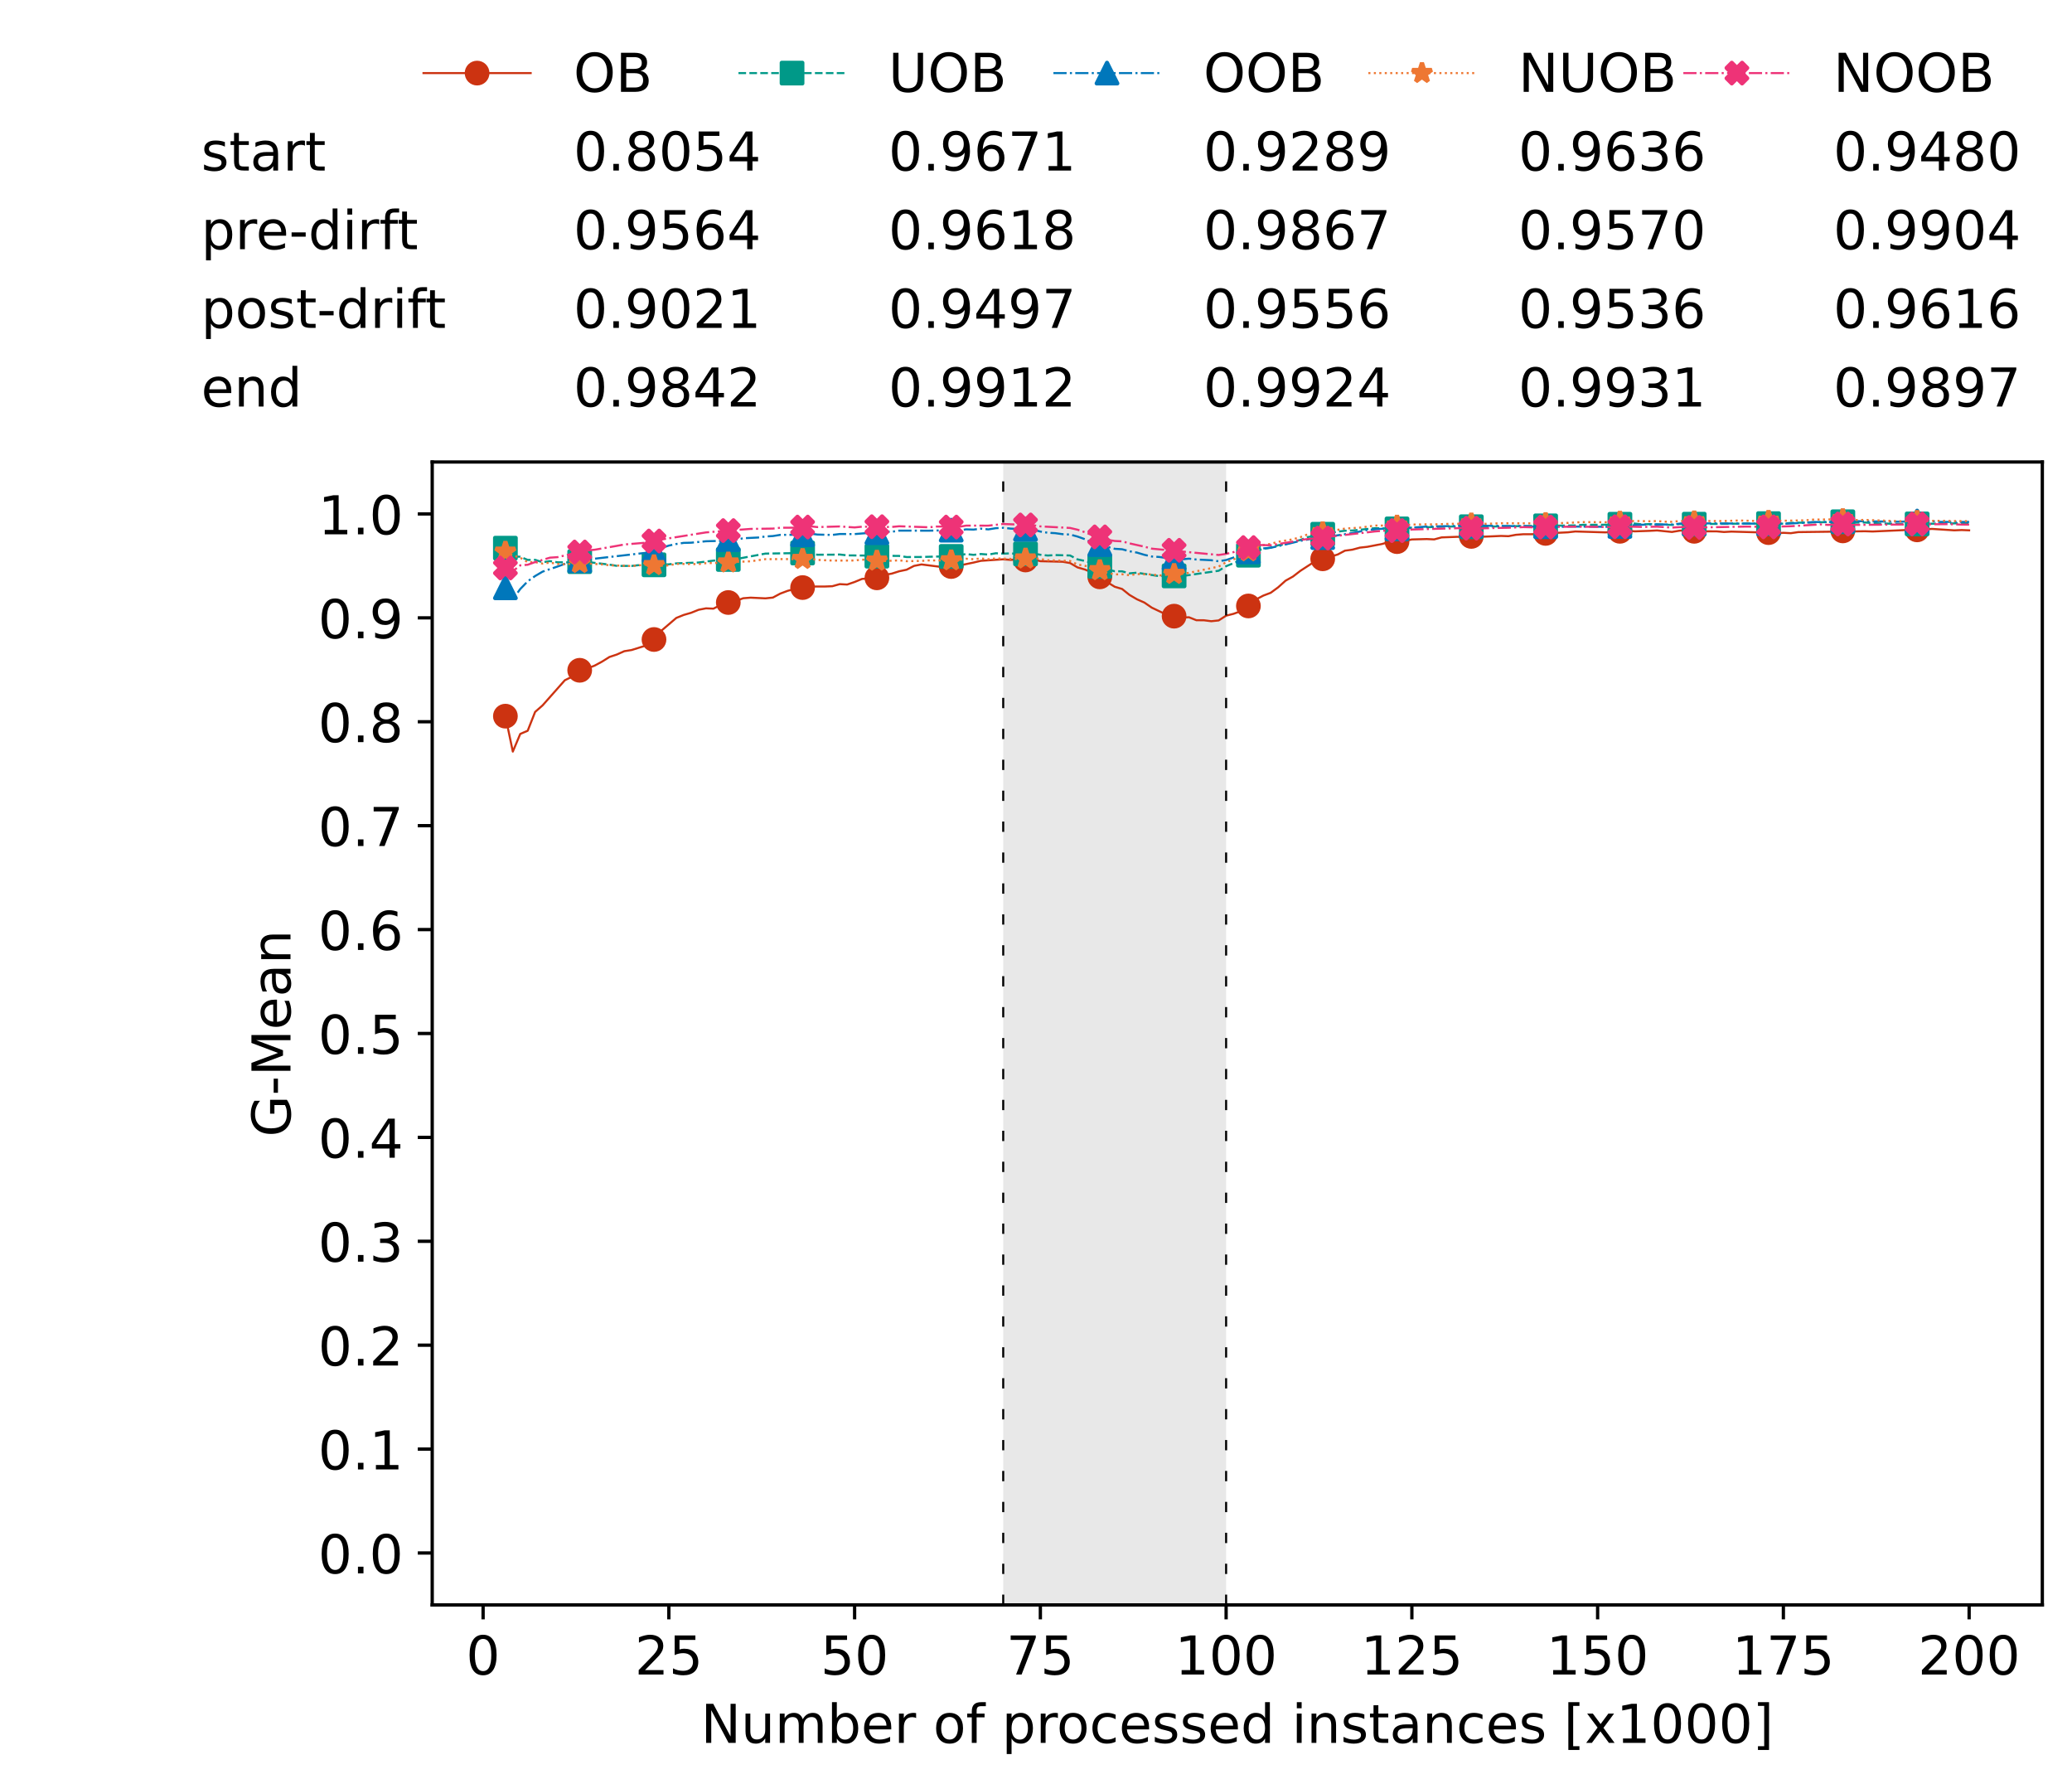<?xml version="1.0" encoding="utf-8" standalone="no"?>
<!DOCTYPE svg PUBLIC "-//W3C//DTD SVG 1.1//EN"
  "http://www.w3.org/Graphics/SVG/1.1/DTD/svg11.dtd">
<!-- Created with matplotlib (https://matplotlib.org/) -->
<svg height="432.615pt" version="1.1" viewBox="0 0 502.65 432.615" width="502.65pt" xmlns="http://www.w3.org/2000/svg" xmlns:xlink="http://www.w3.org/1999/xlink">
 <defs>
  <style type="text/css">*{stroke-linecap:butt;stroke-linejoin:round;}</style>
 </defs>
 <g id="figure_1">
  <g id="patch_1">
   <path d="M 0 432.615 
L 502.65 432.615 
L 502.65 0 
L 0 0 
z
" style="fill:#ffffff;"/>
  </g>
  <g id="axes_1">
   <g id="patch_2">
    <path d="M 104.85 389.252 
L 495.45 389.252 
L 495.45 112.052 
L 104.85 112.052 
z
" style="fill:#ffffff;"/>
   </g>
   <g id="patch_3">
    <path clip-path="url(#p4d8985ea40)" d="M 297.446 389.252 
L 297.446 112.052 
L 243.372 112.052 
L 243.372 389.252 
z
" style="fill:#d3d3d3;opacity:0.5;"/>
   </g>
   <g id="matplotlib.axis_1">
    <g id="xtick_1">
     <g id="line2d_1">
      <defs>
       <path d="M 0 0 
L 0 3.5 
" id="m53819ba103" style="stroke:#000000;stroke-width:0.8;"/>
      </defs>
      <g>
       <use style="stroke:#000000;stroke-width:0.8;" x="117.197" xlink:href="#m53819ba103" y="389.252"/>
      </g>
     </g>
     <g id="text_1">
      <!-- 0 -->
      <g transform="translate(113.061 406.13)scale(0.13 -0.13)">
       <defs>
        <path d="M 31.781 66.406 
Q 24.172 66.406 20.328 58.906 
Q 16.5 51.422 16.5 36.375 
Q 16.5 21.391 20.328 13.891 
Q 24.172 6.391 31.781 6.391 
Q 39.453 6.391 43.281 13.891 
Q 47.125 21.391 47.125 36.375 
Q 47.125 51.422 43.281 58.906 
Q 39.453 66.406 31.781 66.406 
z
M 31.781 74.219 
Q 44.047 74.219 50.516 64.516 
Q 56.984 54.828 56.984 36.375 
Q 56.984 17.969 50.516 8.266 
Q 44.047 -1.422 31.781 -1.422 
Q 19.531 -1.422 13.062 8.266 
Q 6.594 17.969 6.594 36.375 
Q 6.594 54.828 13.062 64.516 
Q 19.531 74.219 31.781 74.219 
z
" id="DejaVuSans-48"/>
       </defs>
       <use xlink:href="#DejaVuSans-48"/>
      </g>
     </g>
    </g>
    <g id="xtick_2">
     <g id="line2d_2">
      <g>
       <use style="stroke:#000000;stroke-width:0.8;" x="162.259" xlink:href="#m53819ba103" y="389.252"/>
      </g>
     </g>
     <g id="text_2">
      <!-- 25 -->
      <g transform="translate(153.988 406.13)scale(0.13 -0.13)">
       <defs>
        <path d="M 19.188 8.297 
L 53.609 8.297 
L 53.609 0 
L 7.328 0 
L 7.328 8.297 
Q 12.938 14.109 22.625 23.891 
Q 32.328 33.688 34.812 36.531 
Q 39.547 41.844 41.422 45.531 
Q 43.312 49.219 43.312 52.781 
Q 43.312 58.594 39.234 62.25 
Q 35.156 65.922 28.609 65.922 
Q 23.969 65.922 18.812 64.312 
Q 13.672 62.703 7.812 59.422 
L 7.812 69.391 
Q 13.766 71.781 18.938 73 
Q 24.125 74.219 28.422 74.219 
Q 39.75 74.219 46.484 68.547 
Q 53.219 62.891 53.219 53.422 
Q 53.219 48.922 51.531 44.891 
Q 49.859 40.875 45.406 35.406 
Q 44.188 33.984 37.641 27.219 
Q 31.109 20.453 19.188 8.297 
z
" id="DejaVuSans-50"/>
        <path d="M 10.797 72.906 
L 49.516 72.906 
L 49.516 64.594 
L 19.828 64.594 
L 19.828 46.734 
Q 21.969 47.469 24.109 47.828 
Q 26.266 48.188 28.422 48.188 
Q 40.625 48.188 47.75 41.5 
Q 54.891 34.812 54.891 23.391 
Q 54.891 11.625 47.562 5.094 
Q 40.234 -1.422 26.906 -1.422 
Q 22.312 -1.422 17.547 -0.641 
Q 12.797 0.141 7.719 1.703 
L 7.719 11.625 
Q 12.109 9.234 16.797 8.062 
Q 21.484 6.891 26.703 6.891 
Q 35.156 6.891 40.078 11.328 
Q 45.016 15.766 45.016 23.391 
Q 45.016 31 40.078 35.438 
Q 35.156 39.891 26.703 39.891 
Q 22.75 39.891 18.812 39.016 
Q 14.891 38.141 10.797 36.281 
z
" id="DejaVuSans-53"/>
       </defs>
       <use xlink:href="#DejaVuSans-50"/>
       <use x="63.623" xlink:href="#DejaVuSans-53"/>
      </g>
     </g>
    </g>
    <g id="xtick_3">
     <g id="line2d_3">
      <g>
       <use style="stroke:#000000;stroke-width:0.8;" x="207.322" xlink:href="#m53819ba103" y="389.252"/>
      </g>
     </g>
     <g id="text_3">
      <!-- 50 -->
      <g transform="translate(199.05 406.13)scale(0.13 -0.13)">
       <use xlink:href="#DejaVuSans-53"/>
       <use x="63.623" xlink:href="#DejaVuSans-48"/>
      </g>
     </g>
    </g>
    <g id="xtick_4">
     <g id="line2d_4">
      <g>
       <use style="stroke:#000000;stroke-width:0.8;" x="252.384" xlink:href="#m53819ba103" y="389.252"/>
      </g>
     </g>
     <g id="text_4">
      <!-- 75 -->
      <g transform="translate(244.113 406.13)scale(0.13 -0.13)">
       <defs>
        <path d="M 8.203 72.906 
L 55.078 72.906 
L 55.078 68.703 
L 28.609 0 
L 18.312 0 
L 43.219 64.594 
L 8.203 64.594 
z
" id="DejaVuSans-55"/>
       </defs>
       <use xlink:href="#DejaVuSans-55"/>
       <use x="63.623" xlink:href="#DejaVuSans-53"/>
      </g>
     </g>
    </g>
    <g id="xtick_5">
     <g id="line2d_5">
      <g>
       <use style="stroke:#000000;stroke-width:0.8;" x="297.446" xlink:href="#m53819ba103" y="389.252"/>
      </g>
     </g>
     <g id="text_5">
      <!-- 100 -->
      <g transform="translate(285.039 406.13)scale(0.13 -0.13)">
       <defs>
        <path d="M 12.406 8.297 
L 28.516 8.297 
L 28.516 63.922 
L 10.984 60.406 
L 10.984 69.391 
L 28.422 72.906 
L 38.281 72.906 
L 38.281 8.297 
L 54.391 8.297 
L 54.391 0 
L 12.406 0 
z
" id="DejaVuSans-49"/>
       </defs>
       <use xlink:href="#DejaVuSans-49"/>
       <use x="63.623" xlink:href="#DejaVuSans-48"/>
       <use x="127.246" xlink:href="#DejaVuSans-48"/>
      </g>
     </g>
    </g>
    <g id="xtick_6">
     <g id="line2d_6">
      <g>
       <use style="stroke:#000000;stroke-width:0.8;" x="342.509" xlink:href="#m53819ba103" y="389.252"/>
      </g>
     </g>
     <g id="text_6">
      <!-- 125 -->
      <g transform="translate(330.102 406.13)scale(0.13 -0.13)">
       <use xlink:href="#DejaVuSans-49"/>
       <use x="63.623" xlink:href="#DejaVuSans-50"/>
       <use x="127.246" xlink:href="#DejaVuSans-53"/>
      </g>
     </g>
    </g>
    <g id="xtick_7">
     <g id="line2d_7">
      <g>
       <use style="stroke:#000000;stroke-width:0.8;" x="387.571" xlink:href="#m53819ba103" y="389.252"/>
      </g>
     </g>
     <g id="text_7">
      <!-- 150 -->
      <g transform="translate(375.164 406.13)scale(0.13 -0.13)">
       <use xlink:href="#DejaVuSans-49"/>
       <use x="63.623" xlink:href="#DejaVuSans-53"/>
       <use x="127.246" xlink:href="#DejaVuSans-48"/>
      </g>
     </g>
    </g>
    <g id="xtick_8">
     <g id="line2d_8">
      <g>
       <use style="stroke:#000000;stroke-width:0.8;" x="432.633" xlink:href="#m53819ba103" y="389.252"/>
      </g>
     </g>
     <g id="text_8">
      <!-- 175 -->
      <g transform="translate(420.226 406.13)scale(0.13 -0.13)">
       <use xlink:href="#DejaVuSans-49"/>
       <use x="63.623" xlink:href="#DejaVuSans-55"/>
       <use x="127.246" xlink:href="#DejaVuSans-53"/>
      </g>
     </g>
    </g>
    <g id="xtick_9">
     <g id="line2d_9">
      <g>
       <use style="stroke:#000000;stroke-width:0.8;" x="477.695" xlink:href="#m53819ba103" y="389.252"/>
      </g>
     </g>
     <g id="text_9">
      <!-- 200 -->
      <g transform="translate(465.289 406.13)scale(0.13 -0.13)">
       <use xlink:href="#DejaVuSans-50"/>
       <use x="63.623" xlink:href="#DejaVuSans-48"/>
       <use x="127.246" xlink:href="#DejaVuSans-48"/>
      </g>
     </g>
    </g>
    <g id="text_10">
     <!-- Number of processed instances [x1000] -->
     <g transform="translate(170.025 422.711)scale(0.13 -0.13)">
      <defs>
       <path d="M 9.812 72.906 
L 23.094 72.906 
L 55.422 11.922 
L 55.422 72.906 
L 64.984 72.906 
L 64.984 0 
L 51.703 0 
L 19.391 60.984 
L 19.391 0 
L 9.812 0 
z
" id="DejaVuSans-78"/>
       <path d="M 8.5 21.578 
L 8.5 54.688 
L 17.484 54.688 
L 17.484 21.922 
Q 17.484 14.156 20.5 10.266 
Q 23.531 6.391 29.594 6.391 
Q 36.859 6.391 41.078 11.031 
Q 45.312 15.672 45.312 23.688 
L 45.312 54.688 
L 54.297 54.688 
L 54.297 0 
L 45.312 0 
L 45.312 8.406 
Q 42.047 3.422 37.719 1 
Q 33.406 -1.422 27.688 -1.422 
Q 18.266 -1.422 13.375 4.438 
Q 8.5 10.297 8.5 21.578 
z
M 31.109 56 
z
" id="DejaVuSans-117"/>
       <path d="M 52 44.188 
Q 55.375 50.25 60.062 53.125 
Q 64.75 56 71.094 56 
Q 79.641 56 84.281 50.016 
Q 88.922 44.047 88.922 33.016 
L 88.922 0 
L 79.891 0 
L 79.891 32.719 
Q 79.891 40.578 77.094 44.375 
Q 74.312 48.188 68.609 48.188 
Q 61.625 48.188 57.562 43.547 
Q 53.516 38.922 53.516 30.906 
L 53.516 0 
L 44.484 0 
L 44.484 32.719 
Q 44.484 40.625 41.703 44.406 
Q 38.922 48.188 33.109 48.188 
Q 26.219 48.188 22.156 43.531 
Q 18.109 38.875 18.109 30.906 
L 18.109 0 
L 9.078 0 
L 9.078 54.688 
L 18.109 54.688 
L 18.109 46.188 
Q 21.188 51.219 25.484 53.609 
Q 29.781 56 35.688 56 
Q 41.656 56 45.828 52.969 
Q 50 49.953 52 44.188 
z
" id="DejaVuSans-109"/>
       <path d="M 48.688 27.297 
Q 48.688 37.203 44.609 42.844 
Q 40.531 48.484 33.406 48.484 
Q 26.266 48.484 22.188 42.844 
Q 18.109 37.203 18.109 27.297 
Q 18.109 17.391 22.188 11.75 
Q 26.266 6.109 33.406 6.109 
Q 40.531 6.109 44.609 11.75 
Q 48.688 17.391 48.688 27.297 
z
M 18.109 46.391 
Q 20.953 51.266 25.266 53.625 
Q 29.594 56 35.594 56 
Q 45.562 56 51.781 48.094 
Q 58.016 40.188 58.016 27.297 
Q 58.016 14.406 51.781 6.484 
Q 45.562 -1.422 35.594 -1.422 
Q 29.594 -1.422 25.266 0.953 
Q 20.953 3.328 18.109 8.203 
L 18.109 0 
L 9.078 0 
L 9.078 75.984 
L 18.109 75.984 
z
" id="DejaVuSans-98"/>
       <path d="M 56.203 29.594 
L 56.203 25.203 
L 14.891 25.203 
Q 15.484 15.922 20.484 11.062 
Q 25.484 6.203 34.422 6.203 
Q 39.594 6.203 44.453 7.469 
Q 49.312 8.734 54.109 11.281 
L 54.109 2.781 
Q 49.266 0.734 44.188 -0.344 
Q 39.109 -1.422 33.891 -1.422 
Q 20.797 -1.422 13.156 6.188 
Q 5.516 13.812 5.516 26.812 
Q 5.516 40.234 12.766 48.109 
Q 20.016 56 32.328 56 
Q 43.359 56 49.781 48.891 
Q 56.203 41.797 56.203 29.594 
z
M 47.219 32.234 
Q 47.125 39.594 43.094 43.984 
Q 39.062 48.391 32.422 48.391 
Q 24.906 48.391 20.391 44.141 
Q 15.875 39.891 15.188 32.172 
z
" id="DejaVuSans-101"/>
       <path d="M 41.109 46.297 
Q 39.594 47.172 37.812 47.578 
Q 36.031 48 33.891 48 
Q 26.266 48 22.188 43.047 
Q 18.109 38.094 18.109 28.812 
L 18.109 0 
L 9.078 0 
L 9.078 54.688 
L 18.109 54.688 
L 18.109 46.188 
Q 20.953 51.172 25.484 53.578 
Q 30.031 56 36.531 56 
Q 37.453 56 38.578 55.875 
Q 39.703 55.766 41.062 55.516 
z
" id="DejaVuSans-114"/>
       <path id="DejaVuSans-32"/>
       <path d="M 30.609 48.391 
Q 23.391 48.391 19.188 42.75 
Q 14.984 37.109 14.984 27.297 
Q 14.984 17.484 19.156 11.844 
Q 23.344 6.203 30.609 6.203 
Q 37.797 6.203 41.984 11.859 
Q 46.188 17.531 46.188 27.297 
Q 46.188 37.016 41.984 42.703 
Q 37.797 48.391 30.609 48.391 
z
M 30.609 56 
Q 42.328 56 49.016 48.375 
Q 55.719 40.766 55.719 27.297 
Q 55.719 13.875 49.016 6.219 
Q 42.328 -1.422 30.609 -1.422 
Q 18.844 -1.422 12.172 6.219 
Q 5.516 13.875 5.516 27.297 
Q 5.516 40.766 12.172 48.375 
Q 18.844 56 30.609 56 
z
" id="DejaVuSans-111"/>
       <path d="M 37.109 75.984 
L 37.109 68.5 
L 28.516 68.5 
Q 23.688 68.5 21.797 66.547 
Q 19.922 64.594 19.922 59.516 
L 19.922 54.688 
L 34.719 54.688 
L 34.719 47.703 
L 19.922 47.703 
L 19.922 0 
L 10.891 0 
L 10.891 47.703 
L 2.297 47.703 
L 2.297 54.688 
L 10.891 54.688 
L 10.891 58.5 
Q 10.891 67.625 15.141 71.797 
Q 19.391 75.984 28.609 75.984 
z
" id="DejaVuSans-102"/>
       <path d="M 18.109 8.203 
L 18.109 -20.797 
L 9.078 -20.797 
L 9.078 54.688 
L 18.109 54.688 
L 18.109 46.391 
Q 20.953 51.266 25.266 53.625 
Q 29.594 56 35.594 56 
Q 45.562 56 51.781 48.094 
Q 58.016 40.188 58.016 27.297 
Q 58.016 14.406 51.781 6.484 
Q 45.562 -1.422 35.594 -1.422 
Q 29.594 -1.422 25.266 0.953 
Q 20.953 3.328 18.109 8.203 
z
M 48.688 27.297 
Q 48.688 37.203 44.609 42.844 
Q 40.531 48.484 33.406 48.484 
Q 26.266 48.484 22.188 42.844 
Q 18.109 37.203 18.109 27.297 
Q 18.109 17.391 22.188 11.75 
Q 26.266 6.109 33.406 6.109 
Q 40.531 6.109 44.609 11.75 
Q 48.688 17.391 48.688 27.297 
z
" id="DejaVuSans-112"/>
       <path d="M 48.781 52.594 
L 48.781 44.188 
Q 44.969 46.297 41.141 47.344 
Q 37.312 48.391 33.406 48.391 
Q 24.656 48.391 19.812 42.844 
Q 14.984 37.312 14.984 27.297 
Q 14.984 17.281 19.812 11.734 
Q 24.656 6.203 33.406 6.203 
Q 37.312 6.203 41.141 7.25 
Q 44.969 8.297 48.781 10.406 
L 48.781 2.094 
Q 45.016 0.344 40.984 -0.531 
Q 36.969 -1.422 32.422 -1.422 
Q 20.062 -1.422 12.781 6.344 
Q 5.516 14.109 5.516 27.297 
Q 5.516 40.672 12.859 48.328 
Q 20.219 56 33.016 56 
Q 37.156 56 41.109 55.141 
Q 45.062 54.297 48.781 52.594 
z
" id="DejaVuSans-99"/>
       <path d="M 44.281 53.078 
L 44.281 44.578 
Q 40.484 46.531 36.375 47.5 
Q 32.281 48.484 27.875 48.484 
Q 21.188 48.484 17.844 46.438 
Q 14.5 44.391 14.5 40.281 
Q 14.5 37.156 16.891 35.375 
Q 19.281 33.594 26.516 31.984 
L 29.594 31.297 
Q 39.156 29.25 43.188 25.516 
Q 47.219 21.781 47.219 15.094 
Q 47.219 7.469 41.188 3.016 
Q 35.156 -1.422 24.609 -1.422 
Q 20.219 -1.422 15.453 -0.562 
Q 10.688 0.297 5.422 2 
L 5.422 11.281 
Q 10.406 8.688 15.234 7.391 
Q 20.062 6.109 24.812 6.109 
Q 31.156 6.109 34.562 8.281 
Q 37.984 10.453 37.984 14.406 
Q 37.984 18.062 35.516 20.016 
Q 33.062 21.969 24.703 23.781 
L 21.578 24.516 
Q 13.234 26.266 9.516 29.906 
Q 5.812 33.547 5.812 39.891 
Q 5.812 47.609 11.281 51.797 
Q 16.75 56 26.812 56 
Q 31.781 56 36.172 55.266 
Q 40.578 54.547 44.281 53.078 
z
" id="DejaVuSans-115"/>
       <path d="M 45.406 46.391 
L 45.406 75.984 
L 54.391 75.984 
L 54.391 0 
L 45.406 0 
L 45.406 8.203 
Q 42.578 3.328 38.25 0.953 
Q 33.938 -1.422 27.875 -1.422 
Q 17.969 -1.422 11.734 6.484 
Q 5.516 14.406 5.516 27.297 
Q 5.516 40.188 11.734 48.094 
Q 17.969 56 27.875 56 
Q 33.938 56 38.25 53.625 
Q 42.578 51.266 45.406 46.391 
z
M 14.797 27.297 
Q 14.797 17.391 18.875 11.75 
Q 22.953 6.109 30.078 6.109 
Q 37.203 6.109 41.297 11.75 
Q 45.406 17.391 45.406 27.297 
Q 45.406 37.203 41.297 42.844 
Q 37.203 48.484 30.078 48.484 
Q 22.953 48.484 18.875 42.844 
Q 14.797 37.203 14.797 27.297 
z
" id="DejaVuSans-100"/>
       <path d="M 9.422 54.688 
L 18.406 54.688 
L 18.406 0 
L 9.422 0 
z
M 9.422 75.984 
L 18.406 75.984 
L 18.406 64.594 
L 9.422 64.594 
z
" id="DejaVuSans-105"/>
       <path d="M 54.891 33.016 
L 54.891 0 
L 45.906 0 
L 45.906 32.719 
Q 45.906 40.484 42.875 44.328 
Q 39.844 48.188 33.797 48.188 
Q 26.516 48.188 22.312 43.547 
Q 18.109 38.922 18.109 30.906 
L 18.109 0 
L 9.078 0 
L 9.078 54.688 
L 18.109 54.688 
L 18.109 46.188 
Q 21.344 51.125 25.703 53.562 
Q 30.078 56 35.797 56 
Q 45.219 56 50.047 50.172 
Q 54.891 44.344 54.891 33.016 
z
" id="DejaVuSans-110"/>
       <path d="M 18.312 70.219 
L 18.312 54.688 
L 36.812 54.688 
L 36.812 47.703 
L 18.312 47.703 
L 18.312 18.016 
Q 18.312 11.328 20.141 9.422 
Q 21.969 7.516 27.594 7.516 
L 36.812 7.516 
L 36.812 0 
L 27.594 0 
Q 17.188 0 13.234 3.875 
Q 9.281 7.766 9.281 18.016 
L 9.281 47.703 
L 2.688 47.703 
L 2.688 54.688 
L 9.281 54.688 
L 9.281 70.219 
z
" id="DejaVuSans-116"/>
       <path d="M 34.281 27.484 
Q 23.391 27.484 19.188 25 
Q 14.984 22.516 14.984 16.5 
Q 14.984 11.719 18.141 8.906 
Q 21.297 6.109 26.703 6.109 
Q 34.188 6.109 38.703 11.406 
Q 43.219 16.703 43.219 25.484 
L 43.219 27.484 
z
M 52.203 31.203 
L 52.203 0 
L 43.219 0 
L 43.219 8.297 
Q 40.141 3.328 35.547 0.953 
Q 30.953 -1.422 24.312 -1.422 
Q 15.922 -1.422 10.953 3.297 
Q 6 8.016 6 15.922 
Q 6 25.141 12.172 29.828 
Q 18.359 34.516 30.609 34.516 
L 43.219 34.516 
L 43.219 35.406 
Q 43.219 41.609 39.141 45 
Q 35.062 48.391 27.688 48.391 
Q 23 48.391 18.547 47.266 
Q 14.109 46.141 10.016 43.891 
L 10.016 52.203 
Q 14.938 54.109 19.578 55.047 
Q 24.219 56 28.609 56 
Q 40.484 56 46.344 49.844 
Q 52.203 43.703 52.203 31.203 
z
" id="DejaVuSans-97"/>
       <path d="M 8.594 75.984 
L 29.297 75.984 
L 29.297 69 
L 17.578 69 
L 17.578 -6.203 
L 29.297 -6.203 
L 29.297 -13.188 
L 8.594 -13.188 
z
" id="DejaVuSans-91"/>
       <path d="M 54.891 54.688 
L 35.109 28.078 
L 55.906 0 
L 45.312 0 
L 29.391 21.484 
L 13.484 0 
L 2.875 0 
L 24.125 28.609 
L 4.688 54.688 
L 15.281 54.688 
L 29.781 35.203 
L 44.281 54.688 
z
" id="DejaVuSans-120"/>
       <path d="M 30.422 75.984 
L 30.422 -13.188 
L 9.719 -13.188 
L 9.719 -6.203 
L 21.391 -6.203 
L 21.391 69 
L 9.719 69 
L 9.719 75.984 
z
" id="DejaVuSans-93"/>
      </defs>
      <use xlink:href="#DejaVuSans-78"/>
      <use x="74.805" xlink:href="#DejaVuSans-117"/>
      <use x="138.184" xlink:href="#DejaVuSans-109"/>
      <use x="235.596" xlink:href="#DejaVuSans-98"/>
      <use x="299.072" xlink:href="#DejaVuSans-101"/>
      <use x="360.596" xlink:href="#DejaVuSans-114"/>
      <use x="401.709" xlink:href="#DejaVuSans-32"/>
      <use x="433.496" xlink:href="#DejaVuSans-111"/>
      <use x="494.678" xlink:href="#DejaVuSans-102"/>
      <use x="529.883" xlink:href="#DejaVuSans-32"/>
      <use x="561.67" xlink:href="#DejaVuSans-112"/>
      <use x="625.146" xlink:href="#DejaVuSans-114"/>
      <use x="664.01" xlink:href="#DejaVuSans-111"/>
      <use x="725.191" xlink:href="#DejaVuSans-99"/>
      <use x="780.172" xlink:href="#DejaVuSans-101"/>
      <use x="841.695" xlink:href="#DejaVuSans-115"/>
      <use x="893.795" xlink:href="#DejaVuSans-115"/>
      <use x="945.895" xlink:href="#DejaVuSans-101"/>
      <use x="1007.418" xlink:href="#DejaVuSans-100"/>
      <use x="1070.895" xlink:href="#DejaVuSans-32"/>
      <use x="1102.682" xlink:href="#DejaVuSans-105"/>
      <use x="1130.465" xlink:href="#DejaVuSans-110"/>
      <use x="1193.844" xlink:href="#DejaVuSans-115"/>
      <use x="1245.943" xlink:href="#DejaVuSans-116"/>
      <use x="1285.152" xlink:href="#DejaVuSans-97"/>
      <use x="1346.432" xlink:href="#DejaVuSans-110"/>
      <use x="1409.811" xlink:href="#DejaVuSans-99"/>
      <use x="1464.791" xlink:href="#DejaVuSans-101"/>
      <use x="1526.314" xlink:href="#DejaVuSans-115"/>
      <use x="1578.414" xlink:href="#DejaVuSans-32"/>
      <use x="1610.201" xlink:href="#DejaVuSans-91"/>
      <use x="1649.215" xlink:href="#DejaVuSans-120"/>
      <use x="1708.395" xlink:href="#DejaVuSans-49"/>
      <use x="1772.018" xlink:href="#DejaVuSans-48"/>
      <use x="1835.641" xlink:href="#DejaVuSans-48"/>
      <use x="1899.264" xlink:href="#DejaVuSans-48"/>
      <use x="1962.887" xlink:href="#DejaVuSans-93"/>
     </g>
    </g>
   </g>
   <g id="matplotlib.axis_2">
    <g id="ytick_1">
     <g id="line2d_10">
      <defs>
       <path d="M 0 0 
L -3.5 0 
" id="m1fd563b0c8" style="stroke:#000000;stroke-width:0.8;"/>
      </defs>
      <g>
       <use style="stroke:#000000;stroke-width:0.8;" x="104.85" xlink:href="#m1fd563b0c8" y="376.652"/>
      </g>
     </g>
     <g id="text_11">
      <!-- 0.0 -->
      <g transform="translate(77.176 381.591)scale(0.13 -0.13)">
       <defs>
        <path d="M 10.688 12.406 
L 21 12.406 
L 21 0 
L 10.688 0 
z
" id="DejaVuSans-46"/>
       </defs>
       <use xlink:href="#DejaVuSans-48"/>
       <use x="63.623" xlink:href="#DejaVuSans-46"/>
       <use x="95.41" xlink:href="#DejaVuSans-48"/>
      </g>
     </g>
    </g>
    <g id="ytick_2">
     <g id="line2d_11">
      <g>
       <use style="stroke:#000000;stroke-width:0.8;" x="104.85" xlink:href="#m1fd563b0c8" y="351.452"/>
      </g>
     </g>
     <g id="text_12">
      <!-- 0.1 -->
      <g transform="translate(77.176 356.391)scale(0.13 -0.13)">
       <use xlink:href="#DejaVuSans-48"/>
       <use x="63.623" xlink:href="#DejaVuSans-46"/>
       <use x="95.41" xlink:href="#DejaVuSans-49"/>
      </g>
     </g>
    </g>
    <g id="ytick_3">
     <g id="line2d_12">
      <g>
       <use style="stroke:#000000;stroke-width:0.8;" x="104.85" xlink:href="#m1fd563b0c8" y="326.252"/>
      </g>
     </g>
     <g id="text_13">
      <!-- 0.2 -->
      <g transform="translate(77.176 331.191)scale(0.13 -0.13)">
       <use xlink:href="#DejaVuSans-48"/>
       <use x="63.623" xlink:href="#DejaVuSans-46"/>
       <use x="95.41" xlink:href="#DejaVuSans-50"/>
      </g>
     </g>
    </g>
    <g id="ytick_4">
     <g id="line2d_13">
      <g>
       <use style="stroke:#000000;stroke-width:0.8;" x="104.85" xlink:href="#m1fd563b0c8" y="301.052"/>
      </g>
     </g>
     <g id="text_14">
      <!-- 0.3 -->
      <g transform="translate(77.176 305.991)scale(0.13 -0.13)">
       <defs>
        <path d="M 40.578 39.312 
Q 47.656 37.797 51.625 33 
Q 55.609 28.219 55.609 21.188 
Q 55.609 10.406 48.188 4.484 
Q 40.766 -1.422 27.094 -1.422 
Q 22.516 -1.422 17.656 -0.516 
Q 12.797 0.391 7.625 2.203 
L 7.625 11.719 
Q 11.719 9.328 16.594 8.109 
Q 21.484 6.891 26.812 6.891 
Q 36.078 6.891 40.938 10.547 
Q 45.797 14.203 45.797 21.188 
Q 45.797 27.641 41.281 31.266 
Q 36.766 34.906 28.719 34.906 
L 20.219 34.906 
L 20.219 43.016 
L 29.109 43.016 
Q 36.375 43.016 40.234 45.922 
Q 44.094 48.828 44.094 54.297 
Q 44.094 59.906 40.109 62.906 
Q 36.141 65.922 28.719 65.922 
Q 24.656 65.922 20.016 65.031 
Q 15.375 64.156 9.812 62.312 
L 9.812 71.094 
Q 15.438 72.656 20.344 73.438 
Q 25.25 74.219 29.594 74.219 
Q 40.828 74.219 47.359 69.109 
Q 53.906 64.016 53.906 55.328 
Q 53.906 49.266 50.438 45.094 
Q 46.969 40.922 40.578 39.312 
z
" id="DejaVuSans-51"/>
       </defs>
       <use xlink:href="#DejaVuSans-48"/>
       <use x="63.623" xlink:href="#DejaVuSans-46"/>
       <use x="95.41" xlink:href="#DejaVuSans-51"/>
      </g>
     </g>
    </g>
    <g id="ytick_5">
     <g id="line2d_14">
      <g>
       <use style="stroke:#000000;stroke-width:0.8;" x="104.85" xlink:href="#m1fd563b0c8" y="275.852"/>
      </g>
     </g>
     <g id="text_15">
      <!-- 0.4 -->
      <g transform="translate(77.176 280.791)scale(0.13 -0.13)">
       <defs>
        <path d="M 37.797 64.312 
L 12.891 25.391 
L 37.797 25.391 
z
M 35.203 72.906 
L 47.609 72.906 
L 47.609 25.391 
L 58.016 25.391 
L 58.016 17.188 
L 47.609 17.188 
L 47.609 0 
L 37.797 0 
L 37.797 17.188 
L 4.891 17.188 
L 4.891 26.703 
z
" id="DejaVuSans-52"/>
       </defs>
       <use xlink:href="#DejaVuSans-48"/>
       <use x="63.623" xlink:href="#DejaVuSans-46"/>
       <use x="95.41" xlink:href="#DejaVuSans-52"/>
      </g>
     </g>
    </g>
    <g id="ytick_6">
     <g id="line2d_15">
      <g>
       <use style="stroke:#000000;stroke-width:0.8;" x="104.85" xlink:href="#m1fd563b0c8" y="250.652"/>
      </g>
     </g>
     <g id="text_16">
      <!-- 0.5 -->
      <g transform="translate(77.176 255.591)scale(0.13 -0.13)">
       <use xlink:href="#DejaVuSans-48"/>
       <use x="63.623" xlink:href="#DejaVuSans-46"/>
       <use x="95.41" xlink:href="#DejaVuSans-53"/>
      </g>
     </g>
    </g>
    <g id="ytick_7">
     <g id="line2d_16">
      <g>
       <use style="stroke:#000000;stroke-width:0.8;" x="104.85" xlink:href="#m1fd563b0c8" y="225.452"/>
      </g>
     </g>
     <g id="text_17">
      <!-- 0.6 -->
      <g transform="translate(77.176 230.391)scale(0.13 -0.13)">
       <defs>
        <path d="M 33.016 40.375 
Q 26.375 40.375 22.484 35.828 
Q 18.609 31.297 18.609 23.391 
Q 18.609 15.531 22.484 10.953 
Q 26.375 6.391 33.016 6.391 
Q 39.656 6.391 43.531 10.953 
Q 47.406 15.531 47.406 23.391 
Q 47.406 31.297 43.531 35.828 
Q 39.656 40.375 33.016 40.375 
z
M 52.594 71.297 
L 52.594 62.312 
Q 48.875 64.062 45.094 64.984 
Q 41.312 65.922 37.594 65.922 
Q 27.828 65.922 22.672 59.328 
Q 17.531 52.734 16.797 39.406 
Q 19.672 43.656 24.016 45.922 
Q 28.375 48.188 33.594 48.188 
Q 44.578 48.188 50.953 41.516 
Q 57.328 34.859 57.328 23.391 
Q 57.328 12.156 50.688 5.359 
Q 44.047 -1.422 33.016 -1.422 
Q 20.359 -1.422 13.672 8.266 
Q 6.984 17.969 6.984 36.375 
Q 6.984 53.656 15.188 63.938 
Q 23.391 74.219 37.203 74.219 
Q 40.922 74.219 44.703 73.484 
Q 48.484 72.75 52.594 71.297 
z
" id="DejaVuSans-54"/>
       </defs>
       <use xlink:href="#DejaVuSans-48"/>
       <use x="63.623" xlink:href="#DejaVuSans-46"/>
       <use x="95.41" xlink:href="#DejaVuSans-54"/>
      </g>
     </g>
    </g>
    <g id="ytick_8">
     <g id="line2d_17">
      <g>
       <use style="stroke:#000000;stroke-width:0.8;" x="104.85" xlink:href="#m1fd563b0c8" y="200.252"/>
      </g>
     </g>
     <g id="text_18">
      <!-- 0.7 -->
      <g transform="translate(77.176 205.191)scale(0.13 -0.13)">
       <use xlink:href="#DejaVuSans-48"/>
       <use x="63.623" xlink:href="#DejaVuSans-46"/>
       <use x="95.41" xlink:href="#DejaVuSans-55"/>
      </g>
     </g>
    </g>
    <g id="ytick_9">
     <g id="line2d_18">
      <g>
       <use style="stroke:#000000;stroke-width:0.8;" x="104.85" xlink:href="#m1fd563b0c8" y="175.052"/>
      </g>
     </g>
     <g id="text_19">
      <!-- 0.8 -->
      <g transform="translate(77.176 179.991)scale(0.13 -0.13)">
       <defs>
        <path d="M 31.781 34.625 
Q 24.75 34.625 20.719 30.859 
Q 16.703 27.094 16.703 20.516 
Q 16.703 13.922 20.719 10.156 
Q 24.75 6.391 31.781 6.391 
Q 38.812 6.391 42.859 10.172 
Q 46.922 13.969 46.922 20.516 
Q 46.922 27.094 42.891 30.859 
Q 38.875 34.625 31.781 34.625 
z
M 21.922 38.812 
Q 15.578 40.375 12.031 44.719 
Q 8.5 49.078 8.5 55.328 
Q 8.5 64.062 14.719 69.141 
Q 20.953 74.219 31.781 74.219 
Q 42.672 74.219 48.875 69.141 
Q 55.078 64.062 55.078 55.328 
Q 55.078 49.078 51.531 44.719 
Q 48 40.375 41.703 38.812 
Q 48.828 37.156 52.797 32.312 
Q 56.781 27.484 56.781 20.516 
Q 56.781 9.906 50.312 4.234 
Q 43.844 -1.422 31.781 -1.422 
Q 19.734 -1.422 13.25 4.234 
Q 6.781 9.906 6.781 20.516 
Q 6.781 27.484 10.781 32.312 
Q 14.797 37.156 21.922 38.812 
z
M 18.312 54.391 
Q 18.312 48.734 21.844 45.562 
Q 25.391 42.391 31.781 42.391 
Q 38.141 42.391 41.719 45.562 
Q 45.312 48.734 45.312 54.391 
Q 45.312 60.062 41.719 63.234 
Q 38.141 66.406 31.781 66.406 
Q 25.391 66.406 21.844 63.234 
Q 18.312 60.062 18.312 54.391 
z
" id="DejaVuSans-56"/>
       </defs>
       <use xlink:href="#DejaVuSans-48"/>
       <use x="63.623" xlink:href="#DejaVuSans-46"/>
       <use x="95.41" xlink:href="#DejaVuSans-56"/>
      </g>
     </g>
    </g>
    <g id="ytick_10">
     <g id="line2d_19">
      <g>
       <use style="stroke:#000000;stroke-width:0.8;" x="104.85" xlink:href="#m1fd563b0c8" y="149.852"/>
      </g>
     </g>
     <g id="text_20">
      <!-- 0.9 -->
      <g transform="translate(77.176 154.791)scale(0.13 -0.13)">
       <defs>
        <path d="M 10.984 1.516 
L 10.984 10.5 
Q 14.703 8.734 18.5 7.812 
Q 22.312 6.891 25.984 6.891 
Q 35.75 6.891 40.891 13.453 
Q 46.047 20.016 46.781 33.406 
Q 43.953 29.203 39.594 26.953 
Q 35.25 24.703 29.984 24.703 
Q 19.047 24.703 12.672 31.312 
Q 6.297 37.938 6.297 49.422 
Q 6.297 60.641 12.938 67.422 
Q 19.578 74.219 30.609 74.219 
Q 43.266 74.219 49.922 64.516 
Q 56.594 54.828 56.594 36.375 
Q 56.594 19.141 48.406 8.859 
Q 40.234 -1.422 26.422 -1.422 
Q 22.703 -1.422 18.891 -0.688 
Q 15.094 0.047 10.984 1.516 
z
M 30.609 32.422 
Q 37.25 32.422 41.125 36.953 
Q 45.016 41.5 45.016 49.422 
Q 45.016 57.281 41.125 61.844 
Q 37.25 66.406 30.609 66.406 
Q 23.969 66.406 20.094 61.844 
Q 16.219 57.281 16.219 49.422 
Q 16.219 41.5 20.094 36.953 
Q 23.969 32.422 30.609 32.422 
z
" id="DejaVuSans-57"/>
       </defs>
       <use xlink:href="#DejaVuSans-48"/>
       <use x="63.623" xlink:href="#DejaVuSans-46"/>
       <use x="95.41" xlink:href="#DejaVuSans-57"/>
      </g>
     </g>
    </g>
    <g id="ytick_11">
     <g id="line2d_20">
      <g>
       <use style="stroke:#000000;stroke-width:0.8;" x="104.85" xlink:href="#m1fd563b0c8" y="124.652"/>
      </g>
     </g>
     <g id="text_21">
      <!-- 1.0 -->
      <g transform="translate(77.176 129.591)scale(0.13 -0.13)">
       <use xlink:href="#DejaVuSans-49"/>
       <use x="63.623" xlink:href="#DejaVuSans-46"/>
       <use x="95.41" xlink:href="#DejaVuSans-48"/>
      </g>
     </g>
    </g>
    <g id="text_22">
     <!-- G-Mean -->
     <g transform="translate(70.472 275.744)rotate(-90)scale(0.13 -0.13)">
      <defs>
       <path d="M 59.516 10.406 
L 59.516 29.984 
L 43.406 29.984 
L 43.406 38.094 
L 69.281 38.094 
L 69.281 6.781 
Q 63.578 2.734 56.688 0.656 
Q 49.812 -1.422 42 -1.422 
Q 24.906 -1.422 15.25 8.562 
Q 5.609 18.562 5.609 36.375 
Q 5.609 54.25 15.25 64.234 
Q 24.906 74.219 42 74.219 
Q 49.125 74.219 55.547 72.453 
Q 61.969 70.703 67.391 67.281 
L 67.391 56.781 
Q 61.922 61.422 55.766 63.766 
Q 49.609 66.109 42.828 66.109 
Q 29.438 66.109 22.719 58.641 
Q 16.016 51.172 16.016 36.375 
Q 16.016 21.625 22.719 14.156 
Q 29.438 6.688 42.828 6.688 
Q 48.047 6.688 52.141 7.594 
Q 56.25 8.5 59.516 10.406 
z
" id="DejaVuSans-71"/>
       <path d="M 4.891 31.391 
L 31.203 31.391 
L 31.203 23.391 
L 4.891 23.391 
z
" id="DejaVuSans-45"/>
       <path d="M 9.812 72.906 
L 24.516 72.906 
L 43.109 23.297 
L 61.812 72.906 
L 76.516 72.906 
L 76.516 0 
L 66.891 0 
L 66.891 64.016 
L 48.094 14.016 
L 38.188 14.016 
L 19.391 64.016 
L 19.391 0 
L 9.812 0 
z
" id="DejaVuSans-77"/>
      </defs>
      <use xlink:href="#DejaVuSans-71"/>
      <use x="77.49" xlink:href="#DejaVuSans-45"/>
      <use x="113.574" xlink:href="#DejaVuSans-77"/>
      <use x="199.854" xlink:href="#DejaVuSans-101"/>
      <use x="261.377" xlink:href="#DejaVuSans-97"/>
      <use x="322.656" xlink:href="#DejaVuSans-110"/>
     </g>
    </g>
   </g>
   <g id="line2d_21"/>
   <g id="line2d_22"/>
   <g id="line2d_23"/>
   <g id="line2d_24"/>
   <g id="line2d_25"/>
   <g id="line2d_26">
    <path clip-path="url(#p4d8985ea40)" d="M 122.605 173.692 
L 124.407 182.287 
L 126.21 178 
L 128.012 177.236 
L 129.815 172.664 
L 131.617 171.087 
L 137.024 164.984 
L 138.827 164.098 
L 140.629 162.567 
L 142.432 162.14 
L 144.234 161.446 
L 146.037 160.475 
L 147.839 159.344 
L 149.642 158.744 
L 151.444 157.939 
L 153.247 157.645 
L 156.852 156.511 
L 158.654 155.1 
L 160.457 152.953 
L 164.062 149.872 
L 165.864 149.144 
L 167.667 148.621 
L 169.469 147.895 
L 171.272 147.544 
L 173.074 147.619 
L 174.877 146.701 
L 176.679 146.129 
L 178.482 145.772 
L 180.284 145.097 
L 182.087 144.953 
L 185.692 145.121 
L 187.494 144.932 
L 189.297 143.966 
L 191.099 143.289 
L 192.902 142.818 
L 196.507 142.243 
L 200.112 142.25 
L 201.914 142.177 
L 203.717 141.673 
L 205.519 141.77 
L 207.322 141.151 
L 209.124 140.407 
L 212.729 140.147 
L 214.532 139.444 
L 216.334 139.123 
L 218.137 138.554 
L 219.939 138.175 
L 221.742 137.245 
L 223.544 136.896 
L 228.952 137.581 
L 232.557 137.192 
L 236.162 136.441 
L 237.964 136.016 
L 243.372 135.652 
L 245.174 135.796 
L 246.976 135.675 
L 248.779 135.816 
L 250.581 135.596 
L 252.384 136.109 
L 257.791 136.245 
L 259.594 136.559 
L 261.396 137.611 
L 263.199 138.131 
L 265.001 138.898 
L 266.804 139.91 
L 268.606 141.188 
L 270.409 142.302 
L 272.211 142.846 
L 274.014 144.292 
L 275.816 145.345 
L 277.619 146.145 
L 279.421 147.379 
L 283.026 149.092 
L 286.631 149.778 
L 288.434 149.707 
L 290.236 150.429 
L 292.039 150.434 
L 293.841 150.664 
L 295.644 150.475 
L 297.446 149.321 
L 299.249 148.871 
L 301.051 148.21 
L 302.854 146.967 
L 304.656 145.409 
L 306.459 144.459 
L 308.261 143.773 
L 310.064 142.45 
L 311.866 140.836 
L 313.669 139.827 
L 315.471 138.439 
L 319.076 136.1 
L 324.484 134.496 
L 326.286 133.548 
L 328.089 133.309 
L 329.891 132.821 
L 331.694 132.623 
L 335.299 131.928 
L 337.101 131.415 
L 340.706 131.224 
L 342.509 130.836 
L 346.114 130.738 
L 347.916 130.824 
L 349.719 130.339 
L 353.324 130.201 
L 355.126 130.208 
L 356.928 130.098 
L 358.731 130.212 
L 362.336 130.063 
L 364.138 129.982 
L 365.941 130.044 
L 367.743 129.707 
L 369.546 129.569 
L 373.151 129.561 
L 374.953 129.368 
L 380.361 129.105 
L 382.163 128.899 
L 389.373 129.116 
L 391.176 129.046 
L 394.781 128.696 
L 396.583 128.87 
L 400.188 128.747 
L 401.991 128.652 
L 405.596 129.017 
L 407.398 128.718 
L 409.201 128.579 
L 411.003 128.86 
L 416.411 128.87 
L 418.213 129.028 
L 420.016 128.929 
L 429.028 129.181 
L 430.831 129.355 
L 432.633 129.223 
L 434.436 129.316 
L 436.238 129.053 
L 452.461 128.843 
L 454.263 128.905 
L 463.276 128.511 
L 465.078 128.51 
L 468.683 128.276 
L 474.09 128.625 
L 475.893 128.551 
L 477.695 128.623 
L 477.695 128.623 
" style="fill:none;stroke:#cc3311;stroke-linecap:square;stroke-width:0.5;"/>
    <defs>
     <path d="M 0 2.5 
C 0.663 2.5 1.299 2.237 1.768 1.768 
C 2.237 1.299 2.5 0.663 2.5 0 
C 2.5 -0.663 2.237 -1.299 1.768 -1.768 
C 1.299 -2.237 0.663 -2.5 0 -2.5 
C -0.663 -2.5 -1.299 -2.237 -1.768 -1.768 
C -2.237 -1.299 -2.5 -0.663 -2.5 0 
C -2.5 0.663 -2.237 1.299 -1.768 1.768 
C -1.299 2.237 -0.663 2.5 0 2.5 
z
" id="mde0e24ced1" style="stroke:#cc3311;"/>
    </defs>
    <g clip-path="url(#p4d8985ea40)">
     <use style="fill:#cc3311;stroke:#cc3311;" x="122.605" xlink:href="#mde0e24ced1" y="173.692"/>
     <use style="fill:#cc3311;stroke:#cc3311;" x="140.629" xlink:href="#mde0e24ced1" y="162.567"/>
     <use style="fill:#cc3311;stroke:#cc3311;" x="158.654" xlink:href="#mde0e24ced1" y="155.1"/>
     <use style="fill:#cc3311;stroke:#cc3311;" x="176.679" xlink:href="#mde0e24ced1" y="146.129"/>
     <use style="fill:#cc3311;stroke:#cc3311;" x="194.704" xlink:href="#mde0e24ced1" y="142.506"/>
     <use style="fill:#cc3311;stroke:#cc3311;" x="212.729" xlink:href="#mde0e24ced1" y="140.147"/>
     <use style="fill:#cc3311;stroke:#cc3311;" x="230.754" xlink:href="#mde0e24ced1" y="137.401"/>
     <use style="fill:#cc3311;stroke:#cc3311;" x="248.779" xlink:href="#mde0e24ced1" y="135.816"/>
     <use style="fill:#cc3311;stroke:#cc3311;" x="266.804" xlink:href="#mde0e24ced1" y="139.91"/>
     <use style="fill:#cc3311;stroke:#cc3311;" x="284.829" xlink:href="#mde0e24ced1" y="149.441"/>
     <use style="fill:#cc3311;stroke:#cc3311;" x="302.854" xlink:href="#mde0e24ced1" y="146.967"/>
     <use style="fill:#cc3311;stroke:#cc3311;" x="320.879" xlink:href="#mde0e24ced1" y="135.53"/>
     <use style="fill:#cc3311;stroke:#cc3311;" x="338.904" xlink:href="#mde0e24ced1" y="131.363"/>
     <use style="fill:#cc3311;stroke:#cc3311;" x="356.928" xlink:href="#mde0e24ced1" y="130.098"/>
     <use style="fill:#cc3311;stroke:#cc3311;" x="374.953" xlink:href="#mde0e24ced1" y="129.368"/>
     <use style="fill:#cc3311;stroke:#cc3311;" x="392.978" xlink:href="#mde0e24ced1" y="128.86"/>
     <use style="fill:#cc3311;stroke:#cc3311;" x="411.003" xlink:href="#mde0e24ced1" y="128.86"/>
     <use style="fill:#cc3311;stroke:#cc3311;" x="429.028" xlink:href="#mde0e24ced1" y="129.181"/>
     <use style="fill:#cc3311;stroke:#cc3311;" x="447.053" xlink:href="#mde0e24ced1" y="128.761"/>
     <use style="fill:#cc3311;stroke:#cc3311;" x="465.078" xlink:href="#mde0e24ced1" y="128.51"/>
    </g>
   </g>
   <g id="line2d_27"/>
   <g id="line2d_28"/>
   <g id="line2d_29"/>
   <g id="line2d_30"/>
   <g id="line2d_31">
    <path clip-path="url(#p4d8985ea40)" d="M 122.605 132.948 
L 124.407 134.912 
L 126.21 135.039 
L 128.012 135.797 
L 129.815 135.779 
L 131.617 136.367 
L 133.419 136.092 
L 135.222 136.374 
L 138.827 136.399 
L 140.629 136.22 
L 142.432 136.287 
L 147.839 136.939 
L 149.642 137.244 
L 153.247 137.258 
L 156.852 136.851 
L 158.654 136.985 
L 162.259 136.866 
L 164.062 136.635 
L 169.469 136.425 
L 173.074 135.971 
L 174.877 135.768 
L 178.482 135.616 
L 185.692 134.264 
L 194.704 134.123 
L 196.507 134.253 
L 198.309 134.539 
L 201.914 134.53 
L 203.717 134.489 
L 205.519 134.692 
L 218.137 134.83 
L 219.939 135.103 
L 223.544 135.086 
L 227.149 134.982 
L 230.754 134.952 
L 234.359 134.376 
L 236.162 134.573 
L 237.964 134.368 
L 239.767 134.504 
L 241.569 134.185 
L 243.372 134.275 
L 245.174 134.208 
L 246.976 134.356 
L 248.779 134.339 
L 250.581 134.203 
L 252.384 134.549 
L 254.186 134.734 
L 255.989 134.62 
L 259.594 134.722 
L 261.396 135.667 
L 263.199 136.053 
L 265.001 136.571 
L 268.606 138.096 
L 270.409 138.549 
L 272.211 138.565 
L 274.014 139.06 
L 275.816 138.898 
L 281.224 139.743 
L 283.026 139.629 
L 286.631 139.74 
L 295.644 138.427 
L 297.446 137.32 
L 301.051 135.85 
L 302.854 134.655 
L 304.656 133.619 
L 306.459 133.121 
L 308.261 132.817 
L 310.064 132.245 
L 311.866 131.97 
L 315.471 130.953 
L 317.274 130.257 
L 324.484 128.94 
L 326.286 128.721 
L 328.089 128.668 
L 333.496 128.108 
L 340.706 128.243 
L 342.509 127.981 
L 349.719 127.755 
L 355.126 127.631 
L 358.731 127.774 
L 362.336 127.691 
L 382.163 127.431 
L 383.966 127.284 
L 391.176 127.262 
L 396.583 126.985 
L 398.386 127.197 
L 400.188 127.106 
L 405.596 127.31 
L 407.398 127.092 
L 409.201 127.029 
L 411.003 127.13 
L 414.608 127.072 
L 425.423 126.969 
L 427.226 127.088 
L 430.831 126.98 
L 432.633 127.009 
L 434.436 126.818 
L 447.053 126.549 
L 448.856 126.783 
L 452.461 126.722 
L 456.066 126.992 
L 457.868 126.986 
L 461.473 127.13 
L 465.078 127.068 
L 477.695 126.88 
L 477.695 126.88 
" style="fill:none;stroke:#009988;stroke-dasharray:1.85,0.8;stroke-dashoffset:0;stroke-width:0.5;"/>
    <defs>
     <path d="M -2.5 2.5 
L 2.5 2.5 
L 2.5 -2.5 
L -2.5 -2.5 
z
" id="m3c76edb3d6" style="stroke:#009988;stroke-linejoin:miter;"/>
    </defs>
    <g clip-path="url(#p4d8985ea40)">
     <use style="fill:#009988;stroke:#009988;stroke-linejoin:miter;" x="122.605" xlink:href="#m3c76edb3d6" y="132.948"/>
     <use style="fill:#009988;stroke:#009988;stroke-linejoin:miter;" x="140.629" xlink:href="#m3c76edb3d6" y="136.22"/>
     <use style="fill:#009988;stroke:#009988;stroke-linejoin:miter;" x="158.654" xlink:href="#m3c76edb3d6" y="136.985"/>
     <use style="fill:#009988;stroke:#009988;stroke-linejoin:miter;" x="176.679" xlink:href="#m3c76edb3d6" y="135.686"/>
     <use style="fill:#009988;stroke:#009988;stroke-linejoin:miter;" x="194.704" xlink:href="#m3c76edb3d6" y="134.123"/>
     <use style="fill:#009988;stroke:#009988;stroke-linejoin:miter;" x="212.729" xlink:href="#m3c76edb3d6" y="134.888"/>
     <use style="fill:#009988;stroke:#009988;stroke-linejoin:miter;" x="230.754" xlink:href="#m3c76edb3d6" y="134.952"/>
     <use style="fill:#009988;stroke:#009988;stroke-linejoin:miter;" x="248.779" xlink:href="#m3c76edb3d6" y="134.339"/>
     <use style="fill:#009988;stroke:#009988;stroke-linejoin:miter;" x="266.804" xlink:href="#m3c76edb3d6" y="137.372"/>
     <use style="fill:#009988;stroke:#009988;stroke-linejoin:miter;" x="284.829" xlink:href="#m3c76edb3d6" y="139.672"/>
     <use style="fill:#009988;stroke:#009988;stroke-linejoin:miter;" x="302.854" xlink:href="#m3c76edb3d6" y="134.655"/>
     <use style="fill:#009988;stroke:#009988;stroke-linejoin:miter;" x="320.879" xlink:href="#m3c76edb3d6" y="129.569"/>
     <use style="fill:#009988;stroke:#009988;stroke-linejoin:miter;" x="338.904" xlink:href="#m3c76edb3d6" y="128.272"/>
     <use style="fill:#009988;stroke:#009988;stroke-linejoin:miter;" x="356.928" xlink:href="#m3c76edb3d6" y="127.751"/>
     <use style="fill:#009988;stroke:#009988;stroke-linejoin:miter;" x="374.953" xlink:href="#m3c76edb3d6" y="127.535"/>
     <use style="fill:#009988;stroke:#009988;stroke-linejoin:miter;" x="392.978" xlink:href="#m3c76edb3d6" y="127.154"/>
     <use style="fill:#009988;stroke:#009988;stroke-linejoin:miter;" x="411.003" xlink:href="#m3c76edb3d6" y="127.13"/>
     <use style="fill:#009988;stroke:#009988;stroke-linejoin:miter;" x="429.028" xlink:href="#m3c76edb3d6" y="126.995"/>
     <use style="fill:#009988;stroke:#009988;stroke-linejoin:miter;" x="447.053" xlink:href="#m3c76edb3d6" y="126.549"/>
     <use style="fill:#009988;stroke:#009988;stroke-linejoin:miter;" x="465.078" xlink:href="#m3c76edb3d6" y="127.068"/>
    </g>
   </g>
   <g id="line2d_32"/>
   <g id="line2d_33"/>
   <g id="line2d_34"/>
   <g id="line2d_35"/>
   <g id="line2d_36">
    <path clip-path="url(#p4d8985ea40)" d="M 122.605 142.566 
L 124.407 145.336 
L 126.21 142.855 
L 128.012 140.989 
L 129.815 139.708 
L 131.617 138.647 
L 135.222 137.411 
L 138.827 136.113 
L 140.629 135.98 
L 142.432 135.551 
L 144.234 135.506 
L 156.852 134.055 
L 162.259 132.323 
L 164.062 131.934 
L 165.864 131.667 
L 167.667 131.623 
L 171.272 131.27 
L 174.877 131.178 
L 176.679 130.898 
L 178.482 130.933 
L 180.284 130.543 
L 183.889 130.369 
L 185.692 130.113 
L 187.494 130.011 
L 189.297 129.723 
L 194.704 129.695 
L 196.507 129.409 
L 198.309 129.648 
L 201.914 129.741 
L 203.717 129.516 
L 207.322 129.53 
L 214.532 128.952 
L 216.334 128.966 
L 218.137 128.697 
L 225.347 128.71 
L 230.754 128.585 
L 232.557 128.666 
L 234.359 128.384 
L 236.162 128.444 
L 237.964 128.219 
L 239.767 128.396 
L 241.569 128.103 
L 243.372 127.998 
L 245.174 128.208 
L 248.779 128.37 
L 250.581 128.43 
L 252.384 128.922 
L 254.186 129.212 
L 255.989 129.308 
L 257.791 129.558 
L 259.594 129.643 
L 261.396 130.131 
L 263.199 130.772 
L 265.001 131.65 
L 268.606 132.614 
L 270.409 133.1 
L 272.211 133.211 
L 274.014 133.699 
L 275.816 134.023 
L 277.619 134.561 
L 279.421 134.976 
L 281.224 135.081 
L 283.026 135.354 
L 284.829 135.42 
L 286.631 135.662 
L 288.434 135.493 
L 290.236 135.699 
L 293.841 135.875 
L 295.644 136.132 
L 297.446 135.829 
L 299.249 135.22 
L 302.854 133.863 
L 304.656 133.273 
L 306.459 133.007 
L 308.261 132.862 
L 311.866 132.045 
L 315.471 131.175 
L 319.076 130.52 
L 320.879 130.381 
L 328.089 129.285 
L 331.694 128.533 
L 337.101 128.104 
L 338.904 128.214 
L 346.114 127.715 
L 356.928 127.47 
L 367.743 127.608 
L 369.546 127.555 
L 373.151 127.814 
L 376.756 127.754 
L 378.558 127.792 
L 380.361 127.696 
L 391.176 127.772 
L 394.781 127.603 
L 396.583 127.358 
L 400.188 127.179 
L 405.596 127.217 
L 409.201 126.827 
L 411.003 126.995 
L 414.608 126.939 
L 432.633 127.04 
L 438.041 126.771 
L 439.843 126.61 
L 445.251 126.594 
L 447.053 126.369 
L 448.856 126.523 
L 450.658 126.407 
L 459.671 126.521 
L 461.473 126.533 
L 463.276 126.387 
L 468.683 126.386 
L 470.485 126.582 
L 477.695 126.578 
L 477.695 126.578 
" style="fill:none;stroke:#0077bb;stroke-dasharray:3.2,0.8,0.5,0.8;stroke-dashoffset:0;stroke-width:0.5;"/>
    <defs>
     <path d="M 0 -2.5 
L -2.5 2.5 
L 2.5 2.5 
z
" id="mb7ead07861" style="stroke:#0077bb;stroke-linejoin:miter;"/>
    </defs>
    <g clip-path="url(#p4d8985ea40)">
     <use style="fill:#0077bb;stroke:#0077bb;stroke-linejoin:miter;" x="122.605" xlink:href="#mb7ead07861" y="142.566"/>
     <use style="fill:#0077bb;stroke:#0077bb;stroke-linejoin:miter;" x="140.629" xlink:href="#mb7ead07861" y="135.98"/>
     <use style="fill:#0077bb;stroke:#0077bb;stroke-linejoin:miter;" x="158.654" xlink:href="#mb7ead07861" y="133.485"/>
     <use style="fill:#0077bb;stroke:#0077bb;stroke-linejoin:miter;" x="176.679" xlink:href="#mb7ead07861" y="130.898"/>
     <use style="fill:#0077bb;stroke:#0077bb;stroke-linejoin:miter;" x="194.704" xlink:href="#mb7ead07861" y="129.695"/>
     <use style="fill:#0077bb;stroke:#0077bb;stroke-linejoin:miter;" x="212.729" xlink:href="#mb7ead07861" y="129.204"/>
     <use style="fill:#0077bb;stroke:#0077bb;stroke-linejoin:miter;" x="230.754" xlink:href="#mb7ead07861" y="128.585"/>
     <use style="fill:#0077bb;stroke:#0077bb;stroke-linejoin:miter;" x="248.779" xlink:href="#mb7ead07861" y="128.37"/>
     <use style="fill:#0077bb;stroke:#0077bb;stroke-linejoin:miter;" x="266.804" xlink:href="#mb7ead07861" y="132.085"/>
     <use style="fill:#0077bb;stroke:#0077bb;stroke-linejoin:miter;" x="284.829" xlink:href="#mb7ead07861" y="135.42"/>
     <use style="fill:#0077bb;stroke:#0077bb;stroke-linejoin:miter;" x="302.854" xlink:href="#mb7ead07861" y="133.863"/>
     <use style="fill:#0077bb;stroke:#0077bb;stroke-linejoin:miter;" x="320.879" xlink:href="#mb7ead07861" y="130.381"/>
     <use style="fill:#0077bb;stroke:#0077bb;stroke-linejoin:miter;" x="338.904" xlink:href="#mb7ead07861" y="128.214"/>
     <use style="fill:#0077bb;stroke:#0077bb;stroke-linejoin:miter;" x="356.928" xlink:href="#mb7ead07861" y="127.47"/>
     <use style="fill:#0077bb;stroke:#0077bb;stroke-linejoin:miter;" x="374.953" xlink:href="#mb7ead07861" y="127.741"/>
     <use style="fill:#0077bb;stroke:#0077bb;stroke-linejoin:miter;" x="392.978" xlink:href="#mb7ead07861" y="127.677"/>
     <use style="fill:#0077bb;stroke:#0077bb;stroke-linejoin:miter;" x="411.003" xlink:href="#mb7ead07861" y="126.995"/>
     <use style="fill:#0077bb;stroke:#0077bb;stroke-linejoin:miter;" x="429.028" xlink:href="#mb7ead07861" y="126.977"/>
     <use style="fill:#0077bb;stroke:#0077bb;stroke-linejoin:miter;" x="447.053" xlink:href="#mb7ead07861" y="126.369"/>
     <use style="fill:#0077bb;stroke:#0077bb;stroke-linejoin:miter;" x="465.078" xlink:href="#mb7ead07861" y="126.366"/>
    </g>
   </g>
   <g id="line2d_37"/>
   <g id="line2d_38"/>
   <g id="line2d_39"/>
   <g id="line2d_40"/>
   <g id="line2d_41">
    <path clip-path="url(#p4d8985ea40)" d="M 122.605 133.82 
L 124.407 134.681 
L 126.21 135.266 
L 128.012 136.355 
L 129.815 136.338 
L 131.617 136.684 
L 133.419 136.445 
L 135.222 136.771 
L 137.024 136.854 
L 140.629 136.576 
L 146.037 136.883 
L 147.839 137.097 
L 153.247 137.28 
L 156.852 136.936 
L 160.457 137.221 
L 162.259 137.125 
L 164.062 136.762 
L 169.469 136.812 
L 171.272 136.581 
L 174.877 136.51 
L 180.284 136.212 
L 182.087 136.133 
L 185.692 135.615 
L 194.704 135.591 
L 196.507 135.478 
L 198.309 135.793 
L 201.914 135.958 
L 205.519 135.956 
L 207.322 135.937 
L 209.124 135.725 
L 214.532 136.08 
L 218.137 135.905 
L 219.939 136.107 
L 223.544 136.04 
L 225.347 135.919 
L 230.754 135.925 
L 232.557 135.852 
L 234.359 135.514 
L 236.162 135.628 
L 237.964 135.443 
L 239.767 135.631 
L 241.569 135.427 
L 246.976 135.603 
L 250.581 135.321 
L 254.186 135.866 
L 259.594 136.057 
L 261.396 136.907 
L 265.001 137.56 
L 266.804 138.321 
L 268.606 138.96 
L 270.409 139.308 
L 272.211 139.274 
L 274.014 139.516 
L 275.816 139.224 
L 279.421 139.317 
L 281.224 139.576 
L 284.829 139.226 
L 286.631 139.194 
L 288.434 138.932 
L 295.644 137.414 
L 297.446 136.357 
L 301.051 134.98 
L 302.854 133.738 
L 304.656 132.73 
L 306.459 132.22 
L 308.261 131.901 
L 310.064 131.398 
L 313.669 130.795 
L 315.471 130.272 
L 317.274 129.589 
L 319.076 129.29 
L 320.879 129.111 
L 326.286 128.197 
L 329.891 127.973 
L 333.496 127.471 
L 340.706 127.438 
L 342.509 127.228 
L 346.114 127.171 
L 347.916 127.188 
L 351.521 127.047 
L 358.731 126.988 
L 360.533 127.044 
L 364.138 126.908 
L 373.151 126.938 
L 376.756 126.913 
L 380.361 126.823 
L 383.966 126.615 
L 389.373 126.661 
L 392.978 126.539 
L 396.583 126.351 
L 400.188 126.422 
L 401.991 126.366 
L 403.793 126.527 
L 405.596 126.552 
L 407.398 126.362 
L 418.213 126.368 
L 421.818 126.236 
L 425.423 126.337 
L 427.226 126.427 
L 430.831 126.334 
L 438.041 126.189 
L 439.843 126.021 
L 447.053 125.935 
L 448.856 126.155 
L 452.461 126.094 
L 459.671 126.375 
L 461.473 126.429 
L 465.078 126.353 
L 470.485 126.31 
L 475.893 126.39 
L 477.695 126.39 
L 477.695 126.39 
" style="fill:none;stroke:#ee7733;stroke-dasharray:0.5,0.825;stroke-dashoffset:0;stroke-width:0.5;"/>
    <defs>
     <path d="M 0 -2.5 
L -0.561 -0.773 
L -2.378 -0.773 
L -0.908 0.295 
L -1.469 2.023 
L -0 0.955 
L 1.469 2.023 
L 0.908 0.295 
L 2.378 -0.773 
L 0.561 -0.773 
z
" id="mb975bb54ec" style="stroke:#ee7733;stroke-linejoin:bevel;"/>
    </defs>
    <g clip-path="url(#p4d8985ea40)">
     <use style="fill:#ee7733;stroke:#ee7733;stroke-linejoin:bevel;" x="122.605" xlink:href="#mb975bb54ec" y="133.82"/>
     <use style="fill:#ee7733;stroke:#ee7733;stroke-linejoin:bevel;" x="140.629" xlink:href="#mb975bb54ec" y="136.576"/>
     <use style="fill:#ee7733;stroke:#ee7733;stroke-linejoin:bevel;" x="158.654" xlink:href="#mb975bb54ec" y="137.091"/>
     <use style="fill:#ee7733;stroke:#ee7733;stroke-linejoin:bevel;" x="176.679" xlink:href="#mb975bb54ec" y="136.446"/>
     <use style="fill:#ee7733;stroke:#ee7733;stroke-linejoin:bevel;" x="194.704" xlink:href="#mb975bb54ec" y="135.591"/>
     <use style="fill:#ee7733;stroke:#ee7733;stroke-linejoin:bevel;" x="212.729" xlink:href="#mb975bb54ec" y="135.999"/>
     <use style="fill:#ee7733;stroke:#ee7733;stroke-linejoin:bevel;" x="230.754" xlink:href="#mb975bb54ec" y="135.925"/>
     <use style="fill:#ee7733;stroke:#ee7733;stroke-linejoin:bevel;" x="248.779" xlink:href="#mb975bb54ec" y="135.482"/>
     <use style="fill:#ee7733;stroke:#ee7733;stroke-linejoin:bevel;" x="266.804" xlink:href="#mb975bb54ec" y="138.321"/>
     <use style="fill:#ee7733;stroke:#ee7733;stroke-linejoin:bevel;" x="284.829" xlink:href="#mb975bb54ec" y="139.226"/>
     <use style="fill:#ee7733;stroke:#ee7733;stroke-linejoin:bevel;" x="302.854" xlink:href="#mb975bb54ec" y="133.738"/>
     <use style="fill:#ee7733;stroke:#ee7733;stroke-linejoin:bevel;" x="320.879" xlink:href="#mb975bb54ec" y="129.111"/>
     <use style="fill:#ee7733;stroke:#ee7733;stroke-linejoin:bevel;" x="338.904" xlink:href="#mb975bb54ec" y="127.495"/>
     <use style="fill:#ee7733;stroke:#ee7733;stroke-linejoin:bevel;" x="356.928" xlink:href="#mb975bb54ec" y="126.971"/>
     <use style="fill:#ee7733;stroke:#ee7733;stroke-linejoin:bevel;" x="374.953" xlink:href="#mb975bb54ec" y="126.879"/>
     <use style="fill:#ee7733;stroke:#ee7733;stroke-linejoin:bevel;" x="392.978" xlink:href="#mb975bb54ec" y="126.539"/>
     <use style="fill:#ee7733;stroke:#ee7733;stroke-linejoin:bevel;" x="411.003" xlink:href="#mb975bb54ec" y="126.463"/>
     <use style="fill:#ee7733;stroke:#ee7733;stroke-linejoin:bevel;" x="429.028" xlink:href="#mb975bb54ec" y="126.334"/>
     <use style="fill:#ee7733;stroke:#ee7733;stroke-linejoin:bevel;" x="447.053" xlink:href="#mb975bb54ec" y="125.935"/>
     <use style="fill:#ee7733;stroke:#ee7733;stroke-linejoin:bevel;" x="465.078" xlink:href="#mb975bb54ec" y="126.353"/>
    </g>
   </g>
   <g id="line2d_42"/>
   <g id="line2d_43"/>
   <g id="line2d_44"/>
   <g id="line2d_45"/>
   <g id="line2d_46">
    <path clip-path="url(#p4d8985ea40)" d="M 122.605 137.746 
L 124.407 138.526 
L 126.21 137.12 
L 128.012 136.971 
L 129.815 136.327 
L 133.419 135.25 
L 135.222 135.132 
L 142.432 133.499 
L 144.234 133.334 
L 149.642 132.389 
L 151.444 132.057 
L 156.852 131.611 
L 160.457 130.847 
L 171.272 129.126 
L 176.679 128.684 
L 182.087 128.279 
L 187.494 128.2 
L 189.297 127.993 
L 192.902 127.978 
L 196.507 127.65 
L 198.309 127.834 
L 203.717 127.68 
L 207.322 127.92 
L 209.124 127.741 
L 216.334 127.806 
L 218.137 127.634 
L 225.347 127.881 
L 227.149 127.708 
L 228.952 127.703 
L 230.754 127.832 
L 232.557 127.798 
L 234.359 127.479 
L 239.767 127.489 
L 243.372 127.082 
L 250.581 127.361 
L 252.384 127.665 
L 259.594 128.044 
L 261.396 128.472 
L 263.199 129.082 
L 265.001 129.826 
L 266.804 130.215 
L 268.606 130.913 
L 270.409 131.205 
L 272.211 131.292 
L 274.014 131.786 
L 277.619 132.59 
L 279.421 133.066 
L 295.644 134.602 
L 297.446 134.334 
L 299.249 133.908 
L 304.656 132.161 
L 308.261 132.246 
L 313.669 131.36 
L 315.471 130.939 
L 324.484 129.946 
L 333.496 128.899 
L 337.101 128.607 
L 340.706 128.675 
L 342.509 128.425 
L 355.126 128.06 
L 358.731 128.168 
L 362.336 128.062 
L 365.941 127.998 
L 369.546 127.841 
L 373.151 127.923 
L 376.756 127.784 
L 382.163 127.732 
L 385.768 127.765 
L 391.176 127.847 
L 394.781 127.707 
L 398.386 127.803 
L 401.991 127.733 
L 405.596 127.957 
L 409.201 127.763 
L 411.003 127.933 
L 414.608 127.887 
L 423.621 127.714 
L 429.028 127.787 
L 434.436 127.627 
L 441.646 127.181 
L 443.448 127.302 
L 447.053 127.088 
L 448.856 127.315 
L 472.288 127.121 
L 475.893 127.224 
L 477.695 127.238 
L 477.695 127.238 
" style="fill:none;stroke:#ee3377;stroke-dasharray:3.2,0.8,0.5,0.8;stroke-dashoffset:0;stroke-width:0.5;"/>
    <defs>
     <path d="M -1.25 2.5 
L 0 1.25 
L 1.25 2.5 
L 2.5 1.25 
L 1.25 0 
L 2.5 -1.25 
L 1.25 -2.5 
L 0 -1.25 
L -1.25 -2.5 
L -2.5 -1.25 
L -1.25 0 
L -2.5 1.25 
z
" id="m2591d0b27e" style="stroke:#ee3377;stroke-linejoin:miter;"/>
    </defs>
    <g clip-path="url(#p4d8985ea40)">
     <use style="fill:#ee3377;stroke:#ee3377;stroke-linejoin:miter;" x="122.605" xlink:href="#m2591d0b27e" y="137.746"/>
     <use style="fill:#ee3377;stroke:#ee3377;stroke-linejoin:miter;" x="140.629" xlink:href="#m2591d0b27e" y="133.876"/>
     <use style="fill:#ee3377;stroke:#ee3377;stroke-linejoin:miter;" x="158.654" xlink:href="#m2591d0b27e" y="131.211"/>
     <use style="fill:#ee3377;stroke:#ee3377;stroke-linejoin:miter;" x="176.679" xlink:href="#m2591d0b27e" y="128.684"/>
     <use style="fill:#ee3377;stroke:#ee3377;stroke-linejoin:miter;" x="194.704" xlink:href="#m2591d0b27e" y="127.83"/>
     <use style="fill:#ee3377;stroke:#ee3377;stroke-linejoin:miter;" x="212.729" xlink:href="#m2591d0b27e" y="127.743"/>
     <use style="fill:#ee3377;stroke:#ee3377;stroke-linejoin:miter;" x="230.754" xlink:href="#m2591d0b27e" y="127.832"/>
     <use style="fill:#ee3377;stroke:#ee3377;stroke-linejoin:miter;" x="248.779" xlink:href="#m2591d0b27e" y="127.316"/>
     <use style="fill:#ee3377;stroke:#ee3377;stroke-linejoin:miter;" x="266.804" xlink:href="#m2591d0b27e" y="130.215"/>
     <use style="fill:#ee3377;stroke:#ee3377;stroke-linejoin:miter;" x="284.829" xlink:href="#m2591d0b27e" y="133.463"/>
     <use style="fill:#ee3377;stroke:#ee3377;stroke-linejoin:miter;" x="302.854" xlink:href="#m2591d0b27e" y="132.805"/>
     <use style="fill:#ee3377;stroke:#ee3377;stroke-linejoin:miter;" x="320.879" xlink:href="#m2591d0b27e" y="130.497"/>
     <use style="fill:#ee3377;stroke:#ee3377;stroke-linejoin:miter;" x="338.904" xlink:href="#m2591d0b27e" y="128.693"/>
     <use style="fill:#ee3377;stroke:#ee3377;stroke-linejoin:miter;" x="356.928" xlink:href="#m2591d0b27e" y="128.116"/>
     <use style="fill:#ee3377;stroke:#ee3377;stroke-linejoin:miter;" x="374.953" xlink:href="#m2591d0b27e" y="127.823"/>
     <use style="fill:#ee3377;stroke:#ee3377;stroke-linejoin:miter;" x="392.978" xlink:href="#m2591d0b27e" y="127.759"/>
     <use style="fill:#ee3377;stroke:#ee3377;stroke-linejoin:miter;" x="411.003" xlink:href="#m2591d0b27e" y="127.933"/>
     <use style="fill:#ee3377;stroke:#ee3377;stroke-linejoin:miter;" x="429.028" xlink:href="#m2591d0b27e" y="127.787"/>
     <use style="fill:#ee3377;stroke:#ee3377;stroke-linejoin:miter;" x="447.053" xlink:href="#m2591d0b27e" y="127.088"/>
     <use style="fill:#ee3377;stroke:#ee3377;stroke-linejoin:miter;" x="465.078" xlink:href="#m2591d0b27e" y="127.08"/>
    </g>
   </g>
   <g id="line2d_47"/>
   <g id="line2d_48"/>
   <g id="line2d_49"/>
   <g id="line2d_50"/>
   <g id="line2d_51">
    <path clip-path="url(#p4d8985ea40)" d="M 243.372 389.252 
L 243.372 112.052 
" style="fill:none;stroke:#000000;stroke-dasharray:2.5,5;stroke-dashoffset:0;stroke-width:0.5;"/>
   </g>
   <g id="line2d_52">
    <path clip-path="url(#p4d8985ea40)" d="M 297.446 389.252 
L 297.446 112.052 
" style="fill:none;stroke:#000000;stroke-dasharray:2.5,5;stroke-dashoffset:0;stroke-width:0.5;"/>
   </g>
   <g id="patch_4">
    <path d="M 104.85 389.252 
L 104.85 112.052 
" style="fill:none;stroke:#000000;stroke-linecap:square;stroke-linejoin:miter;stroke-width:0.8;"/>
   </g>
   <g id="patch_5">
    <path d="M 495.45 389.252 
L 495.45 112.052 
" style="fill:none;stroke:#000000;stroke-linecap:square;stroke-linejoin:miter;stroke-width:0.8;"/>
   </g>
   <g id="patch_6">
    <path d="M 104.85 389.252 
L 495.45 389.252 
" style="fill:none;stroke:#000000;stroke-linecap:square;stroke-linejoin:miter;stroke-width:0.8;"/>
   </g>
   <g id="patch_7">
    <path d="M 104.85 112.052 
L 495.45 112.052 
" style="fill:none;stroke:#000000;stroke-linecap:square;stroke-linejoin:miter;stroke-width:0.8;"/>
   </g>
   <g id="legend_1">
    <g id="line2d_53"/>
    <g id="line2d_54"/>
    <g id="text_23">
     <!--   -->
     <g transform="translate(48.8 22.278)scale(0.13 -0.13)">
      <use xlink:href="#DejaVuSans-32"/>
     </g>
    </g>
    <g id="line2d_55"/>
    <g id="line2d_56"/>
    <g id="text_24">
     <!-- start -->
     <g transform="translate(48.8 41.36)scale(0.13 -0.13)">
      <use xlink:href="#DejaVuSans-115"/>
      <use x="52.1" xlink:href="#DejaVuSans-116"/>
      <use x="91.309" xlink:href="#DejaVuSans-97"/>
      <use x="152.588" xlink:href="#DejaVuSans-114"/>
      <use x="193.701" xlink:href="#DejaVuSans-116"/>
     </g>
    </g>
    <g id="line2d_57"/>
    <g id="line2d_58"/>
    <g id="text_25">
     <!-- pre-dirft -->
     <g transform="translate(48.8 60.441)scale(0.13 -0.13)">
      <use xlink:href="#DejaVuSans-112"/>
      <use x="63.477" xlink:href="#DejaVuSans-114"/>
      <use x="102.34" xlink:href="#DejaVuSans-101"/>
      <use x="163.863" xlink:href="#DejaVuSans-45"/>
      <use x="199.947" xlink:href="#DejaVuSans-100"/>
      <use x="263.424" xlink:href="#DejaVuSans-105"/>
      <use x="291.207" xlink:href="#DejaVuSans-114"/>
      <use x="332.32" xlink:href="#DejaVuSans-102"/>
      <use x="365.775" xlink:href="#DejaVuSans-116"/>
     </g>
    </g>
    <g id="line2d_59"/>
    <g id="line2d_60"/>
    <g id="text_26">
     <!-- post-drift -->
     <g transform="translate(48.8 79.523)scale(0.13 -0.13)">
      <use xlink:href="#DejaVuSans-112"/>
      <use x="63.477" xlink:href="#DejaVuSans-111"/>
      <use x="124.658" xlink:href="#DejaVuSans-115"/>
      <use x="176.758" xlink:href="#DejaVuSans-116"/>
      <use x="215.967" xlink:href="#DejaVuSans-45"/>
      <use x="252.051" xlink:href="#DejaVuSans-100"/>
      <use x="315.527" xlink:href="#DejaVuSans-114"/>
      <use x="356.641" xlink:href="#DejaVuSans-105"/>
      <use x="384.424" xlink:href="#DejaVuSans-102"/>
      <use x="417.879" xlink:href="#DejaVuSans-116"/>
     </g>
    </g>
    <g id="line2d_61"/>
    <g id="line2d_62"/>
    <g id="text_27">
     <!-- end -->
     <g transform="translate(48.8 98.604)scale(0.13 -0.13)">
      <use xlink:href="#DejaVuSans-101"/>
      <use x="61.523" xlink:href="#DejaVuSans-110"/>
      <use x="124.902" xlink:href="#DejaVuSans-100"/>
     </g>
    </g>
    <g id="line2d_63">
     <path d="M 102.738 17.728 
L 128.738 17.728 
" style="fill:none;stroke:#cc3311;stroke-linecap:square;stroke-width:0.5;"/>
    </g>
    <g id="line2d_64">
     <g>
      <use style="fill:#cc3311;stroke:#cc3311;" x="115.738" xlink:href="#mde0e24ced1" y="17.728"/>
     </g>
    </g>
    <g id="text_28">
     <!-- OB -->
     <g transform="translate(139.138 22.278)scale(0.13 -0.13)">
      <defs>
       <path d="M 39.406 66.219 
Q 28.656 66.219 22.328 58.203 
Q 16.016 50.203 16.016 36.375 
Q 16.016 22.609 22.328 14.594 
Q 28.656 6.594 39.406 6.594 
Q 50.141 6.594 56.422 14.594 
Q 62.703 22.609 62.703 36.375 
Q 62.703 50.203 56.422 58.203 
Q 50.141 66.219 39.406 66.219 
z
M 39.406 74.219 
Q 54.734 74.219 63.906 63.938 
Q 73.094 53.656 73.094 36.375 
Q 73.094 19.141 63.906 8.859 
Q 54.734 -1.422 39.406 -1.422 
Q 24.031 -1.422 14.812 8.828 
Q 5.609 19.094 5.609 36.375 
Q 5.609 53.656 14.812 63.938 
Q 24.031 74.219 39.406 74.219 
z
" id="DejaVuSans-79"/>
       <path d="M 19.672 34.812 
L 19.672 8.109 
L 35.5 8.109 
Q 43.453 8.109 47.281 11.406 
Q 51.125 14.703 51.125 21.484 
Q 51.125 28.328 47.281 31.562 
Q 43.453 34.812 35.5 34.812 
z
M 19.672 64.797 
L 19.672 42.828 
L 34.281 42.828 
Q 41.5 42.828 45.031 45.531 
Q 48.578 48.25 48.578 53.812 
Q 48.578 59.328 45.031 62.062 
Q 41.5 64.797 34.281 64.797 
z
M 9.812 72.906 
L 35.016 72.906 
Q 46.297 72.906 52.391 68.219 
Q 58.5 63.531 58.5 54.891 
Q 58.5 48.188 55.375 44.234 
Q 52.25 40.281 46.188 39.312 
Q 53.469 37.75 57.5 32.781 
Q 61.531 27.828 61.531 20.406 
Q 61.531 10.641 54.891 5.312 
Q 48.25 0 35.984 0 
L 9.812 0 
z
" id="DejaVuSans-66"/>
      </defs>
      <use xlink:href="#DejaVuSans-79"/>
      <use x="78.711" xlink:href="#DejaVuSans-66"/>
     </g>
    </g>
    <g id="line2d_65"/>
    <g id="line2d_66"/>
    <g id="text_29">
     <!-- 0.8054 -->
     <g transform="translate(139.138 41.36)scale(0.13 -0.13)">
      <use xlink:href="#DejaVuSans-48"/>
      <use x="63.623" xlink:href="#DejaVuSans-46"/>
      <use x="95.41" xlink:href="#DejaVuSans-56"/>
      <use x="159.033" xlink:href="#DejaVuSans-48"/>
      <use x="222.656" xlink:href="#DejaVuSans-53"/>
      <use x="286.279" xlink:href="#DejaVuSans-52"/>
     </g>
    </g>
    <g id="line2d_67"/>
    <g id="line2d_68"/>
    <g id="text_30">
     <!-- 0.9564 -->
     <g transform="translate(139.138 60.441)scale(0.13 -0.13)">
      <use xlink:href="#DejaVuSans-48"/>
      <use x="63.623" xlink:href="#DejaVuSans-46"/>
      <use x="95.41" xlink:href="#DejaVuSans-57"/>
      <use x="159.033" xlink:href="#DejaVuSans-53"/>
      <use x="222.656" xlink:href="#DejaVuSans-54"/>
      <use x="286.279" xlink:href="#DejaVuSans-52"/>
     </g>
    </g>
    <g id="line2d_69"/>
    <g id="line2d_70"/>
    <g id="text_31">
     <!-- 0.9021 -->
     <g transform="translate(139.138 79.523)scale(0.13 -0.13)">
      <use xlink:href="#DejaVuSans-48"/>
      <use x="63.623" xlink:href="#DejaVuSans-46"/>
      <use x="95.41" xlink:href="#DejaVuSans-57"/>
      <use x="159.033" xlink:href="#DejaVuSans-48"/>
      <use x="222.656" xlink:href="#DejaVuSans-50"/>
      <use x="286.279" xlink:href="#DejaVuSans-49"/>
     </g>
    </g>
    <g id="line2d_71"/>
    <g id="line2d_72"/>
    <g id="text_32">
     <!-- 0.9842 -->
     <g transform="translate(139.138 98.604)scale(0.13 -0.13)">
      <use xlink:href="#DejaVuSans-48"/>
      <use x="63.623" xlink:href="#DejaVuSans-46"/>
      <use x="95.41" xlink:href="#DejaVuSans-57"/>
      <use x="159.033" xlink:href="#DejaVuSans-56"/>
      <use x="222.656" xlink:href="#DejaVuSans-52"/>
      <use x="286.279" xlink:href="#DejaVuSans-50"/>
     </g>
    </g>
    <g id="line2d_73">
     <path d="M 179.144 17.728 
L 205.144 17.728 
" style="fill:none;stroke:#009988;stroke-dasharray:1.85,0.8;stroke-dashoffset:0;stroke-width:0.5;"/>
    </g>
    <g id="line2d_74">
     <g>
      <use style="fill:#009988;stroke:#009988;stroke-linejoin:miter;" x="192.144" xlink:href="#m3c76edb3d6" y="17.728"/>
     </g>
    </g>
    <g id="text_33">
     <!-- UOB -->
     <g transform="translate(215.544 22.278)scale(0.13 -0.13)">
      <defs>
       <path d="M 8.688 72.906 
L 18.609 72.906 
L 18.609 28.609 
Q 18.609 16.891 22.844 11.734 
Q 27.094 6.594 36.625 6.594 
Q 46.094 6.594 50.344 11.734 
Q 54.594 16.891 54.594 28.609 
L 54.594 72.906 
L 64.5 72.906 
L 64.5 27.391 
Q 64.5 13.141 57.438 5.859 
Q 50.391 -1.422 36.625 -1.422 
Q 22.797 -1.422 15.734 5.859 
Q 8.688 13.141 8.688 27.391 
z
" id="DejaVuSans-85"/>
      </defs>
      <use xlink:href="#DejaVuSans-85"/>
      <use x="73.193" xlink:href="#DejaVuSans-79"/>
      <use x="151.904" xlink:href="#DejaVuSans-66"/>
     </g>
    </g>
    <g id="line2d_75"/>
    <g id="line2d_76"/>
    <g id="text_34">
     <!-- 0.9671 -->
     <g transform="translate(215.544 41.36)scale(0.13 -0.13)">
      <use xlink:href="#DejaVuSans-48"/>
      <use x="63.623" xlink:href="#DejaVuSans-46"/>
      <use x="95.41" xlink:href="#DejaVuSans-57"/>
      <use x="159.033" xlink:href="#DejaVuSans-54"/>
      <use x="222.656" xlink:href="#DejaVuSans-55"/>
      <use x="286.279" xlink:href="#DejaVuSans-49"/>
     </g>
    </g>
    <g id="line2d_77"/>
    <g id="line2d_78"/>
    <g id="text_35">
     <!-- 0.9618 -->
     <g transform="translate(215.544 60.441)scale(0.13 -0.13)">
      <use xlink:href="#DejaVuSans-48"/>
      <use x="63.623" xlink:href="#DejaVuSans-46"/>
      <use x="95.41" xlink:href="#DejaVuSans-57"/>
      <use x="159.033" xlink:href="#DejaVuSans-54"/>
      <use x="222.656" xlink:href="#DejaVuSans-49"/>
      <use x="286.279" xlink:href="#DejaVuSans-56"/>
     </g>
    </g>
    <g id="line2d_79"/>
    <g id="line2d_80"/>
    <g id="text_36">
     <!-- 0.9497 -->
     <g transform="translate(215.544 79.523)scale(0.13 -0.13)">
      <use xlink:href="#DejaVuSans-48"/>
      <use x="63.623" xlink:href="#DejaVuSans-46"/>
      <use x="95.41" xlink:href="#DejaVuSans-57"/>
      <use x="159.033" xlink:href="#DejaVuSans-52"/>
      <use x="222.656" xlink:href="#DejaVuSans-57"/>
      <use x="286.279" xlink:href="#DejaVuSans-55"/>
     </g>
    </g>
    <g id="line2d_81"/>
    <g id="line2d_82"/>
    <g id="text_37">
     <!-- 0.9912 -->
     <g transform="translate(215.544 98.604)scale(0.13 -0.13)">
      <use xlink:href="#DejaVuSans-48"/>
      <use x="63.623" xlink:href="#DejaVuSans-46"/>
      <use x="95.41" xlink:href="#DejaVuSans-57"/>
      <use x="159.033" xlink:href="#DejaVuSans-57"/>
      <use x="222.656" xlink:href="#DejaVuSans-49"/>
      <use x="286.279" xlink:href="#DejaVuSans-50"/>
     </g>
    </g>
    <g id="line2d_83">
     <path d="M 255.55 17.728 
L 281.55 17.728 
" style="fill:none;stroke:#0077bb;stroke-dasharray:3.2,0.8,0.5,0.8;stroke-dashoffset:0;stroke-width:0.5;"/>
    </g>
    <g id="line2d_84">
     <g>
      <use style="fill:#0077bb;stroke:#0077bb;stroke-linejoin:miter;" x="268.55" xlink:href="#mb7ead07861" y="17.728"/>
     </g>
    </g>
    <g id="text_38">
     <!-- OOB -->
     <g transform="translate(291.95 22.278)scale(0.13 -0.13)">
      <use xlink:href="#DejaVuSans-79"/>
      <use x="78.711" xlink:href="#DejaVuSans-79"/>
      <use x="157.422" xlink:href="#DejaVuSans-66"/>
     </g>
    </g>
    <g id="line2d_85"/>
    <g id="line2d_86"/>
    <g id="text_39">
     <!-- 0.9289 -->
     <g transform="translate(291.95 41.36)scale(0.13 -0.13)">
      <use xlink:href="#DejaVuSans-48"/>
      <use x="63.623" xlink:href="#DejaVuSans-46"/>
      <use x="95.41" xlink:href="#DejaVuSans-57"/>
      <use x="159.033" xlink:href="#DejaVuSans-50"/>
      <use x="222.656" xlink:href="#DejaVuSans-56"/>
      <use x="286.279" xlink:href="#DejaVuSans-57"/>
     </g>
    </g>
    <g id="line2d_87"/>
    <g id="line2d_88"/>
    <g id="text_40">
     <!-- 0.9867 -->
     <g transform="translate(291.95 60.441)scale(0.13 -0.13)">
      <use xlink:href="#DejaVuSans-48"/>
      <use x="63.623" xlink:href="#DejaVuSans-46"/>
      <use x="95.41" xlink:href="#DejaVuSans-57"/>
      <use x="159.033" xlink:href="#DejaVuSans-56"/>
      <use x="222.656" xlink:href="#DejaVuSans-54"/>
      <use x="286.279" xlink:href="#DejaVuSans-55"/>
     </g>
    </g>
    <g id="line2d_89"/>
    <g id="line2d_90"/>
    <g id="text_41">
     <!-- 0.9556 -->
     <g transform="translate(291.95 79.523)scale(0.13 -0.13)">
      <use xlink:href="#DejaVuSans-48"/>
      <use x="63.623" xlink:href="#DejaVuSans-46"/>
      <use x="95.41" xlink:href="#DejaVuSans-57"/>
      <use x="159.033" xlink:href="#DejaVuSans-53"/>
      <use x="222.656" xlink:href="#DejaVuSans-53"/>
      <use x="286.279" xlink:href="#DejaVuSans-54"/>
     </g>
    </g>
    <g id="line2d_91"/>
    <g id="line2d_92"/>
    <g id="text_42">
     <!-- 0.9924 -->
     <g transform="translate(291.95 98.604)scale(0.13 -0.13)">
      <use xlink:href="#DejaVuSans-48"/>
      <use x="63.623" xlink:href="#DejaVuSans-46"/>
      <use x="95.41" xlink:href="#DejaVuSans-57"/>
      <use x="159.033" xlink:href="#DejaVuSans-57"/>
      <use x="222.656" xlink:href="#DejaVuSans-50"/>
      <use x="286.279" xlink:href="#DejaVuSans-52"/>
     </g>
    </g>
    <g id="line2d_93">
     <path d="M 331.956 17.728 
L 357.956 17.728 
" style="fill:none;stroke:#ee7733;stroke-dasharray:0.5,0.825;stroke-dashoffset:0;stroke-width:0.5;"/>
    </g>
    <g id="line2d_94">
     <g>
      <use style="fill:#ee7733;stroke:#ee7733;stroke-linejoin:bevel;" x="344.956" xlink:href="#mb975bb54ec" y="17.728"/>
     </g>
    </g>
    <g id="text_43">
     <!-- NUOB -->
     <g transform="translate(368.356 22.278)scale(0.13 -0.13)">
      <use xlink:href="#DejaVuSans-78"/>
      <use x="74.805" xlink:href="#DejaVuSans-85"/>
      <use x="147.998" xlink:href="#DejaVuSans-79"/>
      <use x="226.709" xlink:href="#DejaVuSans-66"/>
     </g>
    </g>
    <g id="line2d_95"/>
    <g id="line2d_96"/>
    <g id="text_44">
     <!-- 0.9636 -->
     <g transform="translate(368.356 41.36)scale(0.13 -0.13)">
      <use xlink:href="#DejaVuSans-48"/>
      <use x="63.623" xlink:href="#DejaVuSans-46"/>
      <use x="95.41" xlink:href="#DejaVuSans-57"/>
      <use x="159.033" xlink:href="#DejaVuSans-54"/>
      <use x="222.656" xlink:href="#DejaVuSans-51"/>
      <use x="286.279" xlink:href="#DejaVuSans-54"/>
     </g>
    </g>
    <g id="line2d_97"/>
    <g id="line2d_98"/>
    <g id="text_45">
     <!-- 0.9570 -->
     <g transform="translate(368.356 60.441)scale(0.13 -0.13)">
      <use xlink:href="#DejaVuSans-48"/>
      <use x="63.623" xlink:href="#DejaVuSans-46"/>
      <use x="95.41" xlink:href="#DejaVuSans-57"/>
      <use x="159.033" xlink:href="#DejaVuSans-53"/>
      <use x="222.656" xlink:href="#DejaVuSans-55"/>
      <use x="286.279" xlink:href="#DejaVuSans-48"/>
     </g>
    </g>
    <g id="line2d_99"/>
    <g id="line2d_100"/>
    <g id="text_46">
     <!-- 0.9536 -->
     <g transform="translate(368.356 79.523)scale(0.13 -0.13)">
      <use xlink:href="#DejaVuSans-48"/>
      <use x="63.623" xlink:href="#DejaVuSans-46"/>
      <use x="95.41" xlink:href="#DejaVuSans-57"/>
      <use x="159.033" xlink:href="#DejaVuSans-53"/>
      <use x="222.656" xlink:href="#DejaVuSans-51"/>
      <use x="286.279" xlink:href="#DejaVuSans-54"/>
     </g>
    </g>
    <g id="line2d_101"/>
    <g id="line2d_102"/>
    <g id="text_47">
     <!-- 0.9931 -->
     <g transform="translate(368.356 98.604)scale(0.13 -0.13)">
      <use xlink:href="#DejaVuSans-48"/>
      <use x="63.623" xlink:href="#DejaVuSans-46"/>
      <use x="95.41" xlink:href="#DejaVuSans-57"/>
      <use x="159.033" xlink:href="#DejaVuSans-57"/>
      <use x="222.656" xlink:href="#DejaVuSans-51"/>
      <use x="286.279" xlink:href="#DejaVuSans-49"/>
     </g>
    </g>
    <g id="line2d_103">
     <path d="M 408.362 17.728 
L 434.362 17.728 
" style="fill:none;stroke:#ee3377;stroke-dasharray:3.2,0.8,0.5,0.8;stroke-dashoffset:0;stroke-width:0.5;"/>
    </g>
    <g id="line2d_104">
     <g>
      <use style="fill:#ee3377;stroke:#ee3377;stroke-linejoin:miter;" x="421.362" xlink:href="#m2591d0b27e" y="17.728"/>
     </g>
    </g>
    <g id="text_48">
     <!-- NOOB -->
     <g transform="translate(444.762 22.278)scale(0.13 -0.13)">
      <use xlink:href="#DejaVuSans-78"/>
      <use x="74.805" xlink:href="#DejaVuSans-79"/>
      <use x="153.516" xlink:href="#DejaVuSans-79"/>
      <use x="232.227" xlink:href="#DejaVuSans-66"/>
     </g>
    </g>
    <g id="line2d_105"/>
    <g id="line2d_106"/>
    <g id="text_49">
     <!-- 0.9480 -->
     <g transform="translate(444.762 41.36)scale(0.13 -0.13)">
      <use xlink:href="#DejaVuSans-48"/>
      <use x="63.623" xlink:href="#DejaVuSans-46"/>
      <use x="95.41" xlink:href="#DejaVuSans-57"/>
      <use x="159.033" xlink:href="#DejaVuSans-52"/>
      <use x="222.656" xlink:href="#DejaVuSans-56"/>
      <use x="286.279" xlink:href="#DejaVuSans-48"/>
     </g>
    </g>
    <g id="line2d_107"/>
    <g id="line2d_108"/>
    <g id="text_50">
     <!-- 0.9904 -->
     <g transform="translate(444.762 60.441)scale(0.13 -0.13)">
      <use xlink:href="#DejaVuSans-48"/>
      <use x="63.623" xlink:href="#DejaVuSans-46"/>
      <use x="95.41" xlink:href="#DejaVuSans-57"/>
      <use x="159.033" xlink:href="#DejaVuSans-57"/>
      <use x="222.656" xlink:href="#DejaVuSans-48"/>
      <use x="286.279" xlink:href="#DejaVuSans-52"/>
     </g>
    </g>
    <g id="line2d_109"/>
    <g id="line2d_110"/>
    <g id="text_51">
     <!-- 0.9616 -->
     <g transform="translate(444.762 79.523)scale(0.13 -0.13)">
      <use xlink:href="#DejaVuSans-48"/>
      <use x="63.623" xlink:href="#DejaVuSans-46"/>
      <use x="95.41" xlink:href="#DejaVuSans-57"/>
      <use x="159.033" xlink:href="#DejaVuSans-54"/>
      <use x="222.656" xlink:href="#DejaVuSans-49"/>
      <use x="286.279" xlink:href="#DejaVuSans-54"/>
     </g>
    </g>
    <g id="line2d_111"/>
    <g id="line2d_112"/>
    <g id="text_52">
     <!-- 0.9897 -->
     <g transform="translate(444.762 98.604)scale(0.13 -0.13)">
      <use xlink:href="#DejaVuSans-48"/>
      <use x="63.623" xlink:href="#DejaVuSans-46"/>
      <use x="95.41" xlink:href="#DejaVuSans-57"/>
      <use x="159.033" xlink:href="#DejaVuSans-56"/>
      <use x="222.656" xlink:href="#DejaVuSans-57"/>
      <use x="286.279" xlink:href="#DejaVuSans-55"/>
     </g>
    </g>
   </g>
  </g>
 </g>
 <defs>
  <clipPath id="p4d8985ea40">
   <rect height="277.2" width="390.6" x="104.85" y="112.052"/>
  </clipPath>
 </defs>
</svg>
